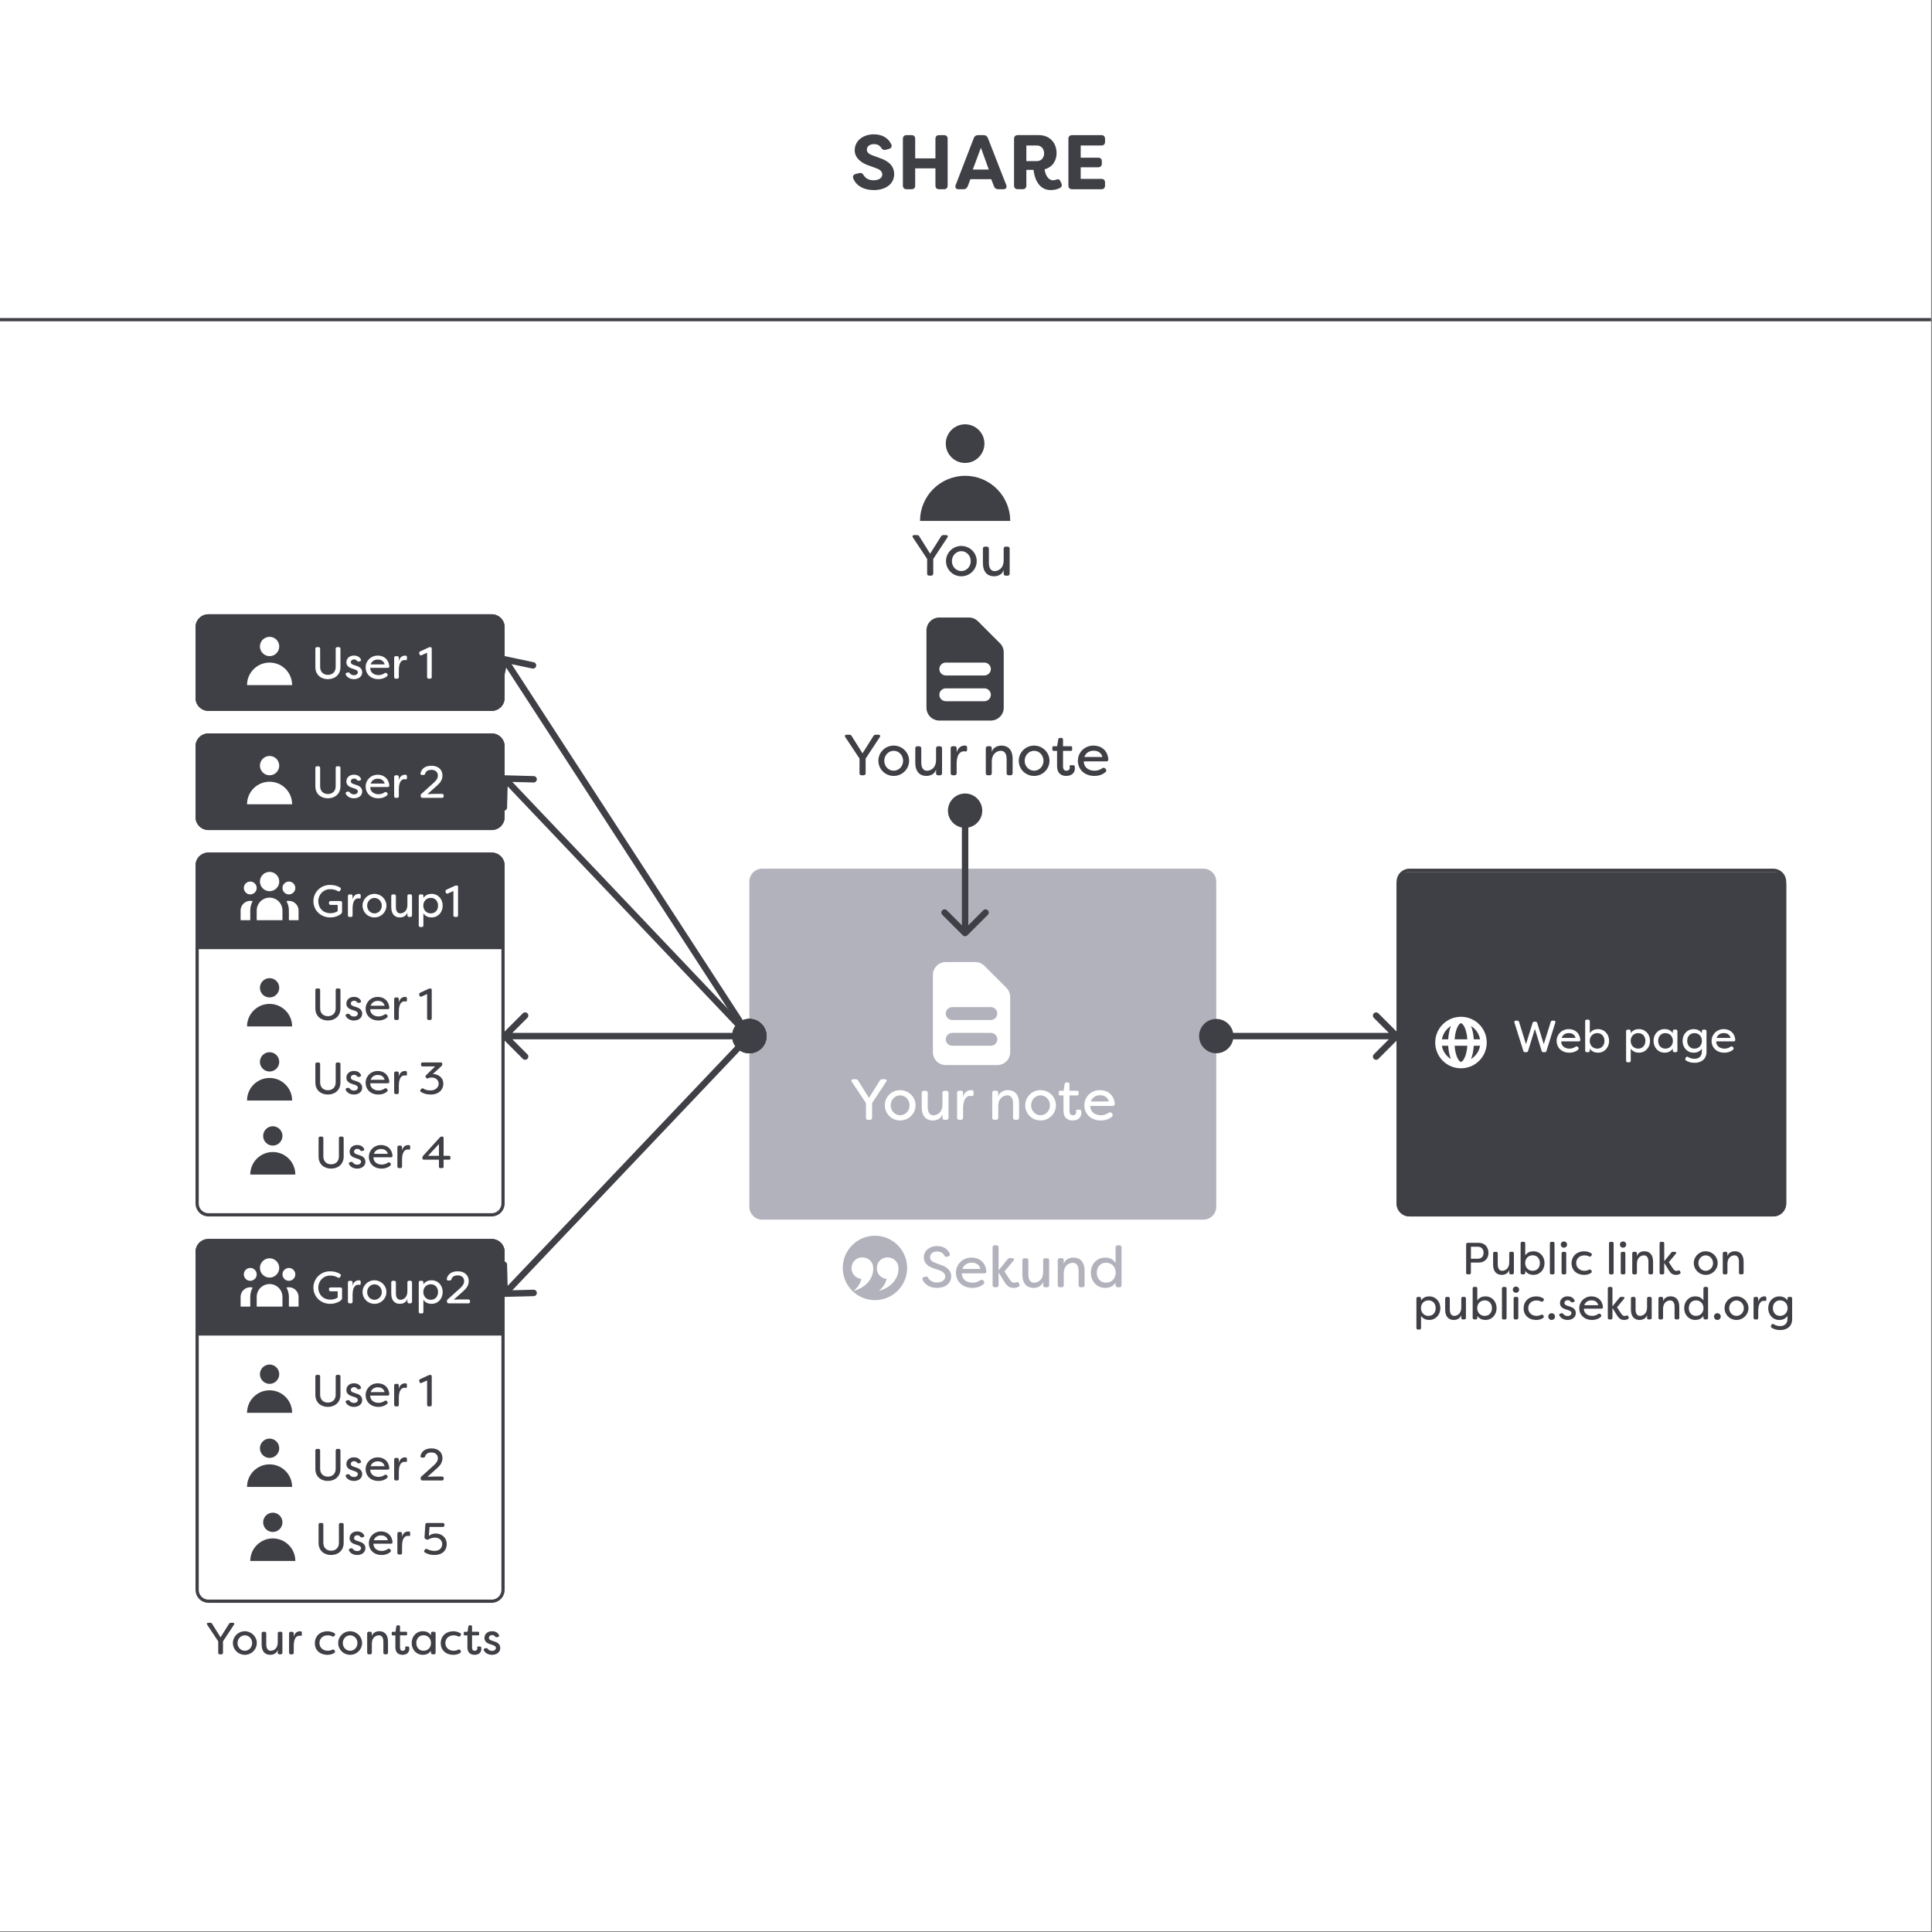 <?xml version="1.0" encoding="utf-8"?>
<!-- Generator: Adobe Illustrator 27.2.0, SVG Export Plug-In . SVG Version: 6.00 Build 0)  -->
<svg version="1.1" id="Calque_1" xmlns="http://www.w3.org/2000/svg" xmlns:xlink="http://www.w3.org/1999/xlink" x="0px" y="0px"
	 viewBox="0 0 600 600" style="enable-background:new 0 0 600 600;" xml:space="preserve">
<rect x="0" y="0" width="600" height="600" fill="#808080" stroke="none"/>
<style type="text/css">
	.st0{fill:#FFFFFF;}
	.st1{fill-rule:evenodd;clip-rule:evenodd;fill:#3F3F46;}
	.st2{fill:#3F3F46;}
	.st3{fill:none;stroke:#3F3F46;}
	.st4{fill-rule:evenodd;clip-rule:evenodd;fill:#FFFFFF;}
	.st5{fill:#B2B2BD;}
	.st6{clip-path:url(#SVGID_00000141418955577125496880000012588125919312844978_);}
</style>
<rect x="-0.28" y="-0.23" class="st0" width="600" height="600"/>
<path class="st1" d="M299.72,143.77c1.59,0,3.12-0.63,4.24-1.76c1.12-1.13,1.76-2.65,1.76-4.24s-0.63-3.12-1.76-4.24
	c-1.13-1.12-2.65-1.76-4.24-1.76s-3.12,0.63-4.24,1.76c-1.12,1.13-1.76,2.65-1.76,4.24s0.63,3.12,1.76,4.24
	C296.6,143.14,298.13,143.77,299.72,143.77L299.72,143.77z M285.72,161.77c0-1.84,0.36-3.66,1.07-5.36c0.7-1.7,1.73-3.24,3.04-4.54
	c1.3-1.3,2.84-2.33,4.54-3.04c1.7-0.7,3.52-1.07,5.36-1.07s3.66,0.36,5.36,1.07c1.7,0.7,3.24,1.73,4.54,3.04
	c1.3,1.3,2.33,2.84,3.04,4.54c0.7,1.7,1.07,3.52,1.07,5.36H285.72z"/>
<path class="st2" d="M271.32,59.03c3.58,0,6.38-1.75,6.38-5.04c-0.05-2.11-1.27-3.84-4.56-4.94l-2.18-0.79
	c-1.49-0.55-1.75-1.2-1.75-1.8c0-1.1,1.03-1.7,2.23-1.7c1.01,0,1.75,0.38,2.18,1.1c0.41,0.58,0.82,0.84,1.49,0.65l0.96-0.26
	c0.72-0.22,1.06-0.77,0.7-1.46c-0.91-1.92-2.76-3.07-5.38-3.07c-3.29,0-5.95,1.92-5.95,4.99c0.02,2.59,2.47,4.08,4.46,4.73
	l2.18,0.79c1.27,0.43,1.92,1.1,1.92,1.94c0,1.1-1.08,1.82-2.71,1.82c-1.42,0-2.47-0.6-3.02-1.49c-0.38-0.62-0.74-0.91-1.42-0.74
	l-1.03,0.24c-0.74,0.19-1.13,0.7-0.82,1.42C265.89,57.64,268.17,59.03,271.32,59.03z M281.58,58.77h1.49c0.74,0,1.15-0.41,1.15-1.15
	v-5.33h6.29v5.33c0,0.74,0.41,1.15,1.15,1.15h1.49c0.74,0,1.15-0.41,1.15-1.15v-14.5c0-0.74-0.41-1.15-1.15-1.15h-1.49
	c-0.74,0-1.15,0.41-1.15,1.15v6.07h-6.29v-6.07c0-0.74-0.41-1.15-1.15-1.15h-1.49c-0.74,0-1.18,0.41-1.18,1.15v14.5
	C280.4,58.36,280.84,58.77,281.58,58.77z M297.71,58.77h1.51c0.65,0,1.08-0.31,1.32-0.94l0.82-2.18h6.48l0.84,2.21
	c0.24,0.62,0.7,0.91,1.34,0.91h1.56c0.86,0,1.2-0.53,0.91-1.32l-5.69-14.57c-0.24-0.6-0.67-0.91-1.34-0.91h-1.7
	c-0.67,0-1.13,0.31-1.34,0.91l-5.62,14.57C296.51,58.24,296.85,58.77,297.71,58.77z M302.11,52.65l2.52-6.77l2.45,6.77H302.11z
	 M326.33,59.03c1.06,0,2.04-0.24,2.88-0.67c0.6-0.34,0.67-0.89,0.36-1.54l-0.22-0.48c-0.31-0.65-0.6-0.79-1.3-0.55
	c-0.31,0.14-0.6,0.19-1.1,0.19c-1.39,0-2.35-1.7-2.54-3.41c2.35-0.6,3.72-2.54,3.72-5.02c0-3.05-1.99-5.59-5.57-5.59h-6.46
	c-0.74,0-1.18,0.41-1.18,1.15v14.5c0,0.74,0.43,1.15,1.18,1.15h1.49c0.74,0,1.15-0.41,1.15-1.15v-4.85h2.23
	C321.17,54.66,322.17,59.03,326.33,59.03z M318.74,50.03v-4.85h3.29c1.34,0,2.23,1.06,2.23,2.45c0,1.34-0.86,2.4-2.23,2.4H318.74z
	 M342.03,45.18c0.74,0,1.15-0.41,1.15-1.15v-0.91c0-0.74-0.41-1.15-1.15-1.15h-9.05c-0.74,0-1.18,0.41-1.18,1.15v14.5
	c0,0.74,0.43,1.15,1.18,1.15h9.05c0.74,0,1.15-0.41,1.15-1.15V56.7c0-0.74-0.41-1.15-1.15-1.15h-6.41v-3.6h5.42
	c0.74,0,1.15-0.43,1.15-1.18v-0.65c0-0.74-0.41-1.15-1.15-1.15h-5.42v-3.79H342.03z"/>
<path class="st3" d="M64.72,191.27h88c1.93,0,3.5,1.57,3.5,3.5v22c0,1.93-1.57,3.5-3.5,3.5h-88c-1.93,0-3.5-1.57-3.5-3.5v-22
	C61.22,192.83,62.79,191.27,64.72,191.27z"/>
<path class="st3" d="M64.72,228.27h88c1.93,0,3.5,1.57,3.5,3.5v22c0,1.93-1.57,3.5-3.5,3.5h-88c-1.93,0-3.5-1.57-3.5-3.5v-22
	C61.22,229.83,62.79,228.27,64.72,228.27z"/>
<path class="st2" d="M60.72,194.77c0-2.21,1.79-4,4-4h88c2.21,0,4,1.79,4,4v22c0,2.21-1.79,4-4,4h-88c-2.21,0-4-1.79-4-4V194.77z"/>
<path class="st2" d="M60.72,231.77c0-2.21,1.79-4,4-4h88c2.21,0,4,1.79,4,4v22c0,2.21-1.79,4-4,4h-88c-2.21,0-4-1.79-4-4V231.77z"/>
<path class="st0" d="M101.82,210.92c2.11,0,3.91-1.3,3.91-3.79v-5.66c0-0.32-0.2-0.5-0.52-0.5h-0.46c-0.32,0-0.5,0.18-0.5,0.5v5.66
	c0,1.65-1.12,2.46-2.42,2.46c-1.29,0-2.41-0.81-2.41-2.46v-5.66c0-0.32-0.18-0.5-0.5-0.5h-0.48c-0.31,0-0.5,0.18-0.5,0.5v5.66
	C97.92,209.62,99.72,210.92,101.82,210.92z M109.93,210.92c1.37,0,2.55-0.77,2.55-2.11c0-0.76-0.36-1.58-1.71-2l-1.01-0.34
	c-0.41-0.13-0.81-0.36-0.81-0.81c0-0.49,0.39-0.87,1.01-0.87c0.31,0,0.62,0.08,0.85,0.36c0.2,0.25,0.36,0.38,0.66,0.29l0.27-0.06
	c0.34-0.07,0.5-0.32,0.32-0.64c-0.46-0.85-1.29-1.15-2.14-1.15c-1.4,0-2.35,0.9-2.35,2.1c0,0.99,0.67,1.6,1.75,1.92l0.94,0.32
	c0.49,0.17,0.87,0.41,0.87,0.85c0,0.53-0.5,0.92-1.18,0.92c-0.55,0-1.02-0.22-1.3-0.57c-0.18-0.24-0.35-0.36-0.63-0.29l-0.29,0.08
	c-0.34,0.08-0.5,0.31-0.34,0.63C107.86,210.46,108.85,210.92,109.93,210.92z M117.52,210.92c0.88,0,1.82-0.21,2.63-0.87
	c0.32-0.27,0.32-0.56,0.1-0.8l-0.1-0.11c-0.22-0.22-0.45-0.24-0.71-0.07c-0.6,0.41-1.22,0.59-1.9,0.59c-1.53,0-2.6-0.95-2.56-2.25
	h5.43c0.34,0,0.53-0.18,0.49-0.52c-0.2-2.24-1.81-3.29-3.57-3.29c-2.18,0-3.78,1.64-3.78,3.68
	C113.55,209.28,115.06,210.92,117.52,210.92z M115.1,206.34c0.43-1.19,1.44-1.51,2.25-1.51c0.77,0,1.75,0.27,2.11,1.51H115.1z
	 M122.94,210.77h0.42c0.32,0,0.5-0.18,0.5-0.5v-2.17c0-2.87,1.26-3.12,1.76-3.12c0.13,0,0.25,0.01,0.38,0.04
	c0.24,0.06,0.38-0.08,0.38-0.43v-0.41c0-0.28-0.04-0.52-0.34-0.56l-0.31-0.01c-0.84,0-1.64,0.6-1.88,1.72v-1.06
	c0-0.32-0.18-0.5-0.5-0.5h-0.42c-0.32,0-0.52,0.18-0.52,0.5v6.01C122.42,210.59,122.62,210.77,122.94,210.77z M133.16,210.77h0.42
	c0.32,0,0.5-0.18,0.5-0.5v-8.79c0-0.32-0.14-0.5-0.38-0.5c-0.25,0-0.43,0.04-0.66,0.14l-2.55,1.18c-0.27,0.13-0.38,0.35-0.28,0.66
	l0.06,0.21c0.1,0.32,0.35,0.45,0.66,0.31l1.71-0.77v7.57C132.65,210.59,132.84,210.77,133.16,210.77z"/>
<path class="st0" d="M101.82,247.92c2.11,0,3.91-1.3,3.91-3.79v-5.66c0-0.32-0.2-0.5-0.52-0.5h-0.46c-0.32,0-0.5,0.18-0.5,0.5v5.66
	c0,1.65-1.12,2.46-2.42,2.46c-1.29,0-2.41-0.81-2.41-2.46v-5.66c0-0.32-0.18-0.5-0.5-0.5h-0.48c-0.31,0-0.5,0.18-0.5,0.5v5.66
	C97.92,246.62,99.72,247.92,101.82,247.92z M109.93,247.92c1.37,0,2.55-0.77,2.55-2.11c0-0.76-0.36-1.58-1.71-2l-1.01-0.34
	c-0.41-0.13-0.81-0.36-0.81-0.81c0-0.49,0.39-0.87,1.01-0.87c0.31,0,0.62,0.08,0.85,0.36c0.2,0.25,0.36,0.38,0.66,0.29l0.27-0.06
	c0.34-0.07,0.5-0.32,0.32-0.64c-0.46-0.85-1.29-1.15-2.14-1.15c-1.4,0-2.35,0.9-2.35,2.1c0,0.99,0.67,1.6,1.75,1.92l0.94,0.32
	c0.49,0.17,0.87,0.41,0.87,0.85c0,0.53-0.5,0.92-1.18,0.92c-0.55,0-1.02-0.22-1.3-0.57c-0.18-0.24-0.35-0.36-0.63-0.29l-0.29,0.08
	c-0.34,0.08-0.5,0.31-0.34,0.63C107.86,247.46,108.85,247.92,109.93,247.92z M117.52,247.92c0.88,0,1.82-0.21,2.63-0.87
	c0.32-0.27,0.32-0.56,0.1-0.8l-0.1-0.11c-0.22-0.22-0.45-0.24-0.71-0.07c-0.6,0.41-1.22,0.59-1.9,0.59c-1.53,0-2.6-0.95-2.56-2.25
	h5.43c0.34,0,0.53-0.18,0.49-0.52c-0.2-2.24-1.81-3.29-3.57-3.29c-2.18,0-3.78,1.64-3.78,3.68
	C113.55,246.28,115.06,247.92,117.52,247.92z M115.1,243.34c0.43-1.19,1.44-1.51,2.25-1.51c0.77,0,1.75,0.27,2.11,1.51H115.1z
	 M122.94,247.77h0.42c0.32,0,0.5-0.18,0.5-0.5v-2.17c0-2.87,1.26-3.12,1.76-3.12c0.13,0,0.25,0.01,0.38,0.04
	c0.24,0.06,0.38-0.08,0.38-0.43v-0.41c0-0.28-0.04-0.52-0.34-0.56l-0.31-0.01c-0.84,0-1.64,0.6-1.88,1.72v-1.06
	c0-0.32-0.18-0.5-0.5-0.5h-0.42c-0.32,0-0.52,0.18-0.52,0.5v6.01C122.42,247.59,122.62,247.77,122.94,247.77z M131.2,247.77h6.09
	c0.32,0,0.5-0.18,0.5-0.5v-0.2c0-0.32-0.18-0.52-0.5-0.52H135c-0.15,0-1.71,0.03-2.18,0.07v-0.06l2.8-2.49
	c0.92-0.81,1.79-1.74,1.79-3.22c0-1.86-1.34-3.04-3.43-3.04c-2.28,0-3.18,1.27-3.39,2.34c-0.07,0.34,0.15,0.52,0.48,0.52h0.45
	c0.31,0,0.46-0.15,0.55-0.46c0.17-0.56,0.67-1.13,1.92-1.13c1.19,0,2,0.67,2,1.79c0,0.92-0.63,1.65-1.39,2.31l-3.74,3.37
	c-0.2,0.2-0.28,0.41-0.22,0.67l0.03,0.1C130.71,247.61,130.9,247.77,131.2,247.77z"/>
<path class="st4" d="M83.72,203.77c0.8,0,1.56-0.32,2.12-0.88c0.56-0.56,0.88-1.32,0.88-2.12s-0.32-1.56-0.88-2.12
	c-0.56-0.56-1.33-0.88-2.12-0.88s-1.56,0.32-2.12,0.88c-0.56,0.56-0.88,1.32-0.88,2.12s0.32,1.56,0.88,2.12
	C82.16,203.45,82.92,203.77,83.72,203.77L83.72,203.77z M76.72,212.77c0-0.92,0.18-1.83,0.53-2.68c0.35-0.85,0.87-1.62,1.52-2.27
	c0.65-0.65,1.42-1.17,2.27-1.52c0.85-0.35,1.76-0.53,2.68-0.53s1.83,0.18,2.68,0.53c0.85,0.35,1.62,0.87,2.27,1.52
	c0.65,0.65,1.17,1.42,1.52,2.27c0.35,0.85,0.53,1.76,0.53,2.68H76.72z"/>
<path class="st3" d="M437.72,270.27h113c1.93,0,3.5,1.57,3.5,3.5v100c0,1.93-1.57,3.5-3.5,3.5h-113c-1.93,0-3.5-1.57-3.5-3.5v-100
	C434.22,271.83,435.79,270.27,437.72,270.27z"/>
<path class="st2" d="M433.72,274.77c0-2.21,1.79-4,4-4h113c2.21,0,4,1.79,4,4v99c0,2.21-1.79,4-4,4h-113c-2.21,0-4-1.79-4-4V274.77z
	"/>
<path class="st0" d="M473.62,326.77h0.39c0.29,0,0.48-0.14,0.56-0.42l2.1-6.8l2.09,6.8c0.08,0.28,0.28,0.42,0.57,0.42h0.38
	c0.29,0,0.49-0.14,0.57-0.42l2.74-8.79c0.11-0.35-0.07-0.59-0.43-0.59h-0.43c-0.29,0-0.49,0.14-0.57,0.42l-2.16,6.89l-2.03-6.57
	c-0.08-0.28-0.28-0.42-0.57-0.42h-0.32c-0.29,0-0.48,0.14-0.56,0.42l-2.04,6.57l-2.14-6.89c-0.1-0.28-0.28-0.42-0.57-0.42h-0.45
	c-0.36,0-0.53,0.24-0.43,0.59l2.76,8.79C473.15,326.63,473.33,326.77,473.62,326.77z M487.39,326.92c0.88,0,1.82-0.21,2.63-0.87
	c0.32-0.27,0.32-0.56,0.1-0.8l-0.1-0.11c-0.22-0.22-0.45-0.24-0.71-0.07c-0.6,0.41-1.22,0.59-1.9,0.59c-1.53,0-2.6-0.95-2.56-2.25
	h5.43c0.34,0,0.53-0.18,0.49-0.52c-0.2-2.24-1.81-3.29-3.57-3.29c-2.18,0-3.78,1.64-3.78,3.68
	C483.42,325.28,484.93,326.92,487.39,326.92z M484.97,322.34c0.43-1.19,1.44-1.51,2.25-1.51c0.77,0,1.75,0.27,2.11,1.51H484.97z
	 M496.25,326.92c2.09,0,3.47-1.65,3.47-3.67c0-2.02-1.39-3.65-3.47-3.65c-0.94,0-1.86,0.32-2.52,1.26v-3.71c0-0.32-0.18-0.5-0.5-0.5
	h-0.42c-0.32,0-0.52,0.18-0.52,0.5v9.11c0,0.32,0.2,0.5,0.52,0.5h0.42c0.32,0,0.5-0.18,0.5-0.5v-0.6
	C494.39,326.6,495.31,326.92,496.25,326.92z M496.04,325.66c-1.37,0-2.32-1.02-2.34-2.41c0.01-1.39,0.97-2.41,2.34-2.41
	c1.43,0,2.24,1.11,2.24,2.41C498.28,324.57,497.47,325.66,496.04,325.66z M505.52,329.9h0.42c0.32,0,0.5-0.18,0.5-0.5v-3.74
	c0.66,0.94,1.58,1.26,2.52,1.26c2.09,0,3.47-1.65,3.47-3.67c0-2.02-1.39-3.65-3.47-3.65c-0.94,0-1.86,0.32-2.52,1.26v-0.6
	c0-0.32-0.18-0.5-0.5-0.5h-0.42c-0.32,0-0.52,0.18-0.52,0.5v9.14C505,329.72,505.2,329.9,505.52,329.9z M508.76,325.66
	c-1.37,0-2.32-1.02-2.34-2.41c0.01-1.39,0.97-2.41,2.34-2.41c1.43,0,2.24,1.11,2.24,2.41C510.99,324.57,510.18,325.66,508.76,325.66
	z M516.99,326.92c0.94,0,1.85-0.32,2.51-1.26v0.6c0,0.32,0.2,0.5,0.52,0.5h0.42c0.32,0,0.5-0.18,0.5-0.5v-6.01
	c0-0.32-0.18-0.5-0.5-0.5h-0.42c-0.32,0-0.52,0.18-0.52,0.5v0.6c-0.66-0.94-1.57-1.26-2.51-1.26c-2.09,0-3.47,1.64-3.47,3.65
	C513.52,325.27,514.91,326.92,516.99,326.92z M517.19,325.66c-1.41,0-2.23-1.09-2.23-2.41c0-1.3,0.81-2.41,2.23-2.41
	c1.39,0,2.32,1.02,2.34,2.41C519.52,324.64,518.58,325.66,517.19,325.66z M526.27,330.06c1.95,0,3.7-1.02,3.7-3.4v-6.4
	c0-0.32-0.2-0.5-0.52-0.5h-0.41c-0.32,0-0.52,0.18-0.52,0.49v0.62c-0.66-0.94-1.57-1.26-2.51-1.26c-2.1,0-3.47,1.65-3.47,3.65
	c0,2.02,1.37,3.67,3.47,3.67c0.94,0,1.85-0.32,2.51-1.26v0.9c0,1.48-0.92,2.25-2.27,2.25c-0.71,0-1.4-0.17-2-0.55
	c-0.29-0.18-0.53-0.15-0.69,0.17l-0.11,0.2c-0.14,0.28-0.1,0.53,0.15,0.7C524.25,329.75,525.05,330.06,526.27,330.06z
	 M526.21,325.66c-1.41,0-2.23-1.09-2.23-2.41c0-1.3,0.81-2.41,2.23-2.41c1.39,0,2.32,1.02,2.34,2.41
	C528.54,324.64,527.6,325.66,526.21,325.66z M535.52,326.92c0.88,0,1.82-0.21,2.63-0.87c0.32-0.27,0.32-0.56,0.1-0.8l-0.1-0.11
	c-0.22-0.22-0.45-0.24-0.71-0.07c-0.6,0.41-1.22,0.59-1.9,0.59c-1.53,0-2.6-0.95-2.56-2.25h5.43c0.34,0,0.53-0.18,0.49-0.52
	c-0.2-2.24-1.81-3.29-3.57-3.29c-2.18,0-3.78,1.64-3.78,3.68C531.54,325.28,533.05,326.92,535.52,326.92z M533.1,322.34
	c0.43-1.19,1.44-1.51,2.25-1.51c0.77,0,1.75,0.27,2.11,1.51H533.1z"/>
<path class="st4" d="M83.72,240.77c0.8,0,1.56-0.32,2.12-0.88c0.56-0.56,0.88-1.32,0.88-2.12s-0.32-1.56-0.88-2.12
	c-0.56-0.56-1.33-0.88-2.12-0.88s-1.56,0.32-2.12,0.88c-0.56,0.56-0.88,1.32-0.88,2.12s0.32,1.56,0.88,2.12
	C82.16,240.45,82.92,240.77,83.72,240.77L83.72,240.77z M76.72,249.77c0-0.92,0.18-1.83,0.53-2.68c0.35-0.85,0.87-1.62,1.52-2.27
	c0.65-0.65,1.42-1.17,2.27-1.52c0.85-0.35,1.76-0.53,2.68-0.53s1.83,0.18,2.68,0.53c0.85,0.35,1.62,0.87,2.27,1.52
	c0.65,0.65,1.17,1.42,1.52,2.27c0.35,0.85,0.53,1.76,0.53,2.68H76.72z"/>
<path class="st3" d="M64.72,265.27h88c1.93,0,3.5,1.57,3.5,3.5v105c0,1.93-1.57,3.5-3.5,3.5h-88c-1.93,0-3.5-1.57-3.5-3.5v-105
	C61.22,266.83,62.79,265.27,64.72,265.27z"/>
<path class="st3" d="M64.72,385.27h88c1.93,0,3.5,1.57,3.5,3.5v105c0,1.93-1.57,3.5-3.5,3.5h-88c-1.93,0-3.5-1.57-3.5-3.5v-105
	C61.22,386.83,62.79,385.27,64.72,385.27z"/>
<path class="st2" d="M60.72,268.77c0-2.21,1.79-4,4-4h88c2.21,0,4,1.79,4,4v26h-96V268.77z"/>
<path class="st2" d="M60.72,388.77c0-2.21,1.79-4,4-4h88c2.21,0,4,1.79,4,4v26h-96V388.77z"/>
<path class="st0" d="M102.57,284.92c0.9,0,2.11-0.2,3.23-1.02c0.32-0.25,0.43-0.48,0.43-0.74v-2.83c0-0.32-0.18-0.5-0.5-0.5h-3.07
	c-0.32,0-0.5,0.18-0.5,0.5v0.17c0,0.32,0.18,0.52,0.5,0.52h2.21v1.95c-0.66,0.42-1.39,0.63-2.24,0.63c-2.52,0-3.78-1.83-3.78-3.71
	c0-2.09,1.6-3.74,3.58-3.74c0.74,0,1.41,0.01,2.51,0.6c0.31,0.17,0.55,0.13,0.7-0.18l0.14-0.24c0.15-0.29,0.1-0.53-0.17-0.7
	c-0.95-0.59-1.97-0.81-3.18-0.81c-2.83,0-5.1,2.25-5.1,5.08C97.35,282.65,99.53,284.92,102.57,284.92z M108.58,284.77H109
	c0.32,0,0.5-0.18,0.5-0.5v-2.17c0-2.87,1.26-3.12,1.76-3.12c0.13,0,0.25,0.01,0.38,0.04c0.24,0.06,0.38-0.08,0.38-0.43v-0.41
	c0-0.28-0.04-0.52-0.34-0.56l-0.31-0.01c-0.84,0-1.64,0.6-1.88,1.72v-1.06c0-0.32-0.18-0.5-0.5-0.5h-0.42
	c-0.32,0-0.52,0.18-0.52,0.5v6.01C108.06,284.59,108.26,284.77,108.58,284.77z M116.29,284.92c2.06,0,3.72-1.64,3.72-3.67
	c0-2-1.67-3.65-3.72-3.65c-2.04,0-3.7,1.64-3.7,3.65C112.59,283.3,114.24,284.92,116.29,284.92z M116.29,283.66
	c-1.25,0-2.27-1.06-2.27-2.39s1.02-2.41,2.27-2.41c1.27,0,2.28,1.08,2.28,2.41S117.56,283.66,116.29,283.66z M124.18,284.92
	c1.13,0,2.03-0.55,2.34-1.53v0.87c0,0.32,0.18,0.5,0.5,0.5h0.42c0.32,0,0.52-0.18,0.52-0.5v-6.01c0-0.32-0.2-0.5-0.52-0.5h-0.42
	c-0.32,0-0.5,0.18-0.5,0.5v2.79c0,2.11-1.46,2.62-2.18,2.62c-0.74,0-1.39-0.53-1.39-1.96v-3.44c0-0.32-0.2-0.5-0.52-0.5h-0.42
	c-0.32,0-0.5,0.18-0.5,0.5v3.46C121.5,283.91,122.62,284.92,124.18,284.92z M130.57,287.9h0.42c0.32,0,0.5-0.18,0.5-0.5v-3.74
	c0.66,0.94,1.58,1.26,2.52,1.26c2.09,0,3.47-1.65,3.47-3.67c0-2.02-1.39-3.65-3.47-3.65c-0.94,0-1.86,0.32-2.52,1.26v-0.6
	c0-0.32-0.18-0.5-0.5-0.5h-0.42c-0.32,0-0.52,0.18-0.52,0.5v9.14C130.05,287.72,130.24,287.9,130.57,287.9z M133.8,283.66
	c-1.37,0-2.32-1.02-2.34-2.41c0.01-1.39,0.97-2.41,2.34-2.41c1.43,0,2.24,1.11,2.24,2.41C136.04,282.57,135.23,283.66,133.8,283.66z
	 M141.33,284.77h0.42c0.32,0,0.5-0.18,0.5-0.5v-8.79c0-0.32-0.14-0.5-0.38-0.5c-0.25,0-0.43,0.04-0.66,0.14l-2.55,1.18
	c-0.27,0.13-0.38,0.35-0.28,0.66l0.06,0.21c0.1,0.32,0.35,0.45,0.66,0.31l1.71-0.77v7.57C140.81,284.59,141,284.77,141.33,284.77z"
	/>
<path class="st0" d="M102.57,404.92c0.9,0,2.11-0.2,3.23-1.02c0.32-0.25,0.43-0.48,0.43-0.74v-2.83c0-0.32-0.18-0.5-0.5-0.5h-3.07
	c-0.32,0-0.5,0.18-0.5,0.5v0.17c0,0.32,0.18,0.52,0.5,0.52h2.21v1.95c-0.66,0.42-1.39,0.63-2.24,0.63c-2.52,0-3.78-1.83-3.78-3.71
	c0-2.09,1.6-3.74,3.58-3.74c0.74,0,1.41,0.01,2.51,0.6c0.31,0.17,0.55,0.13,0.7-0.18l0.14-0.24c0.15-0.29,0.1-0.53-0.17-0.7
	c-0.95-0.59-1.97-0.81-3.18-0.81c-2.83,0-5.1,2.25-5.1,5.08C97.35,402.65,99.53,404.92,102.57,404.92z M108.58,404.77H109
	c0.32,0,0.5-0.18,0.5-0.5v-2.17c0-2.87,1.26-3.12,1.76-3.12c0.13,0,0.25,0.01,0.38,0.04c0.24,0.06,0.38-0.08,0.38-0.43v-0.41
	c0-0.28-0.04-0.52-0.34-0.56l-0.31-0.01c-0.84,0-1.64,0.6-1.88,1.72v-1.06c0-0.32-0.18-0.5-0.5-0.5h-0.42
	c-0.32,0-0.52,0.18-0.52,0.5v6.01C108.06,404.59,108.26,404.77,108.58,404.77z M116.29,404.92c2.06,0,3.72-1.64,3.72-3.67
	c0-2-1.67-3.65-3.72-3.65c-2.04,0-3.7,1.64-3.7,3.65C112.59,403.3,114.24,404.92,116.29,404.92z M116.29,403.66
	c-1.25,0-2.27-1.06-2.27-2.39s1.02-2.41,2.27-2.41c1.27,0,2.28,1.08,2.28,2.41S117.56,403.66,116.29,403.66z M124.18,404.92
	c1.13,0,2.03-0.55,2.34-1.53v0.87c0,0.32,0.18,0.5,0.5,0.5h0.42c0.32,0,0.52-0.18,0.52-0.5v-6.01c0-0.32-0.2-0.5-0.52-0.5h-0.42
	c-0.32,0-0.5,0.18-0.5,0.5v2.79c0,2.11-1.46,2.62-2.18,2.62c-0.74,0-1.39-0.53-1.39-1.96v-3.44c0-0.32-0.2-0.5-0.52-0.5h-0.42
	c-0.32,0-0.5,0.18-0.5,0.5v3.46C121.5,403.91,122.62,404.92,124.18,404.92z M130.57,407.9h0.42c0.32,0,0.5-0.18,0.5-0.5v-3.74
	c0.66,0.94,1.58,1.26,2.52,1.26c2.09,0,3.47-1.65,3.47-3.67c0-2.02-1.39-3.65-3.47-3.65c-0.94,0-1.86,0.32-2.52,1.26v-0.6
	c0-0.32-0.18-0.5-0.5-0.5h-0.42c-0.32,0-0.52,0.18-0.52,0.5v9.14C130.05,407.72,130.24,407.9,130.57,407.9z M133.8,403.66
	c-1.37,0-2.32-1.02-2.34-2.41c0.01-1.39,0.97-2.41,2.34-2.41c1.43,0,2.24,1.11,2.24,2.41C136.04,402.57,135.23,403.66,133.8,403.66z
	 M139.37,404.77h6.09c0.32,0,0.5-0.18,0.5-0.5v-0.2c0-0.32-0.18-0.52-0.5-0.52h-2.3c-0.15,0-1.71,0.03-2.18,0.07v-0.06l2.8-2.49
	c0.92-0.81,1.79-1.74,1.79-3.22c0-1.86-1.34-3.04-3.43-3.04c-2.28,0-3.18,1.27-3.39,2.34c-0.07,0.34,0.15,0.52,0.48,0.52h0.45
	c0.31,0,0.46-0.15,0.55-0.46c0.17-0.56,0.67-1.13,1.92-1.13c1.19,0,2,0.67,2,1.79c0,0.92-0.63,1.65-1.39,2.31l-3.74,3.37
	c-0.2,0.2-0.28,0.41-0.22,0.67l0.03,0.1C138.88,404.61,139.06,404.77,139.37,404.77z"/>
<path class="st2" d="M101.82,316.92c2.11,0,3.91-1.3,3.91-3.79v-5.66c0-0.32-0.2-0.5-0.52-0.5h-0.46c-0.32,0-0.5,0.18-0.5,0.5v5.66
	c0,1.65-1.12,2.46-2.42,2.46c-1.29,0-2.41-0.81-2.41-2.46v-5.66c0-0.32-0.18-0.5-0.5-0.5h-0.48c-0.31,0-0.5,0.18-0.5,0.5v5.66
	C97.92,315.62,99.72,316.92,101.82,316.92z M109.93,316.92c1.37,0,2.55-0.77,2.55-2.11c0-0.76-0.36-1.58-1.71-2l-1.01-0.34
	c-0.41-0.13-0.81-0.36-0.81-0.81c0-0.49,0.39-0.87,1.01-0.87c0.31,0,0.62,0.08,0.85,0.36c0.2,0.25,0.36,0.38,0.66,0.29l0.27-0.06
	c0.34-0.07,0.5-0.32,0.32-0.64c-0.46-0.85-1.29-1.15-2.14-1.15c-1.4,0-2.35,0.9-2.35,2.1c0,0.99,0.67,1.6,1.75,1.92l0.94,0.32
	c0.49,0.17,0.87,0.41,0.87,0.85c0,0.53-0.5,0.92-1.18,0.92c-0.55,0-1.02-0.22-1.3-0.57c-0.18-0.24-0.35-0.36-0.63-0.29l-0.29,0.08
	c-0.34,0.08-0.5,0.31-0.34,0.63C107.86,316.46,108.85,316.92,109.93,316.92z M117.52,316.92c0.88,0,1.82-0.21,2.63-0.87
	c0.32-0.27,0.32-0.56,0.1-0.8l-0.1-0.11c-0.22-0.22-0.45-0.24-0.71-0.07c-0.6,0.41-1.22,0.59-1.9,0.59c-1.53,0-2.6-0.95-2.56-2.25
	h5.43c0.34,0,0.53-0.18,0.49-0.52c-0.2-2.24-1.81-3.29-3.57-3.29c-2.18,0-3.78,1.64-3.78,3.68
	C113.55,315.28,115.06,316.92,117.52,316.92z M115.1,312.34c0.43-1.19,1.44-1.51,2.25-1.51c0.77,0,1.75,0.27,2.11,1.51H115.1z
	 M122.94,316.77h0.42c0.32,0,0.5-0.18,0.5-0.5v-2.17c0-2.87,1.26-3.12,1.76-3.12c0.13,0,0.25,0.01,0.38,0.04
	c0.24,0.06,0.38-0.08,0.38-0.43v-0.41c0-0.28-0.04-0.52-0.34-0.56l-0.31-0.01c-0.84,0-1.64,0.6-1.88,1.72v-1.06
	c0-0.32-0.18-0.5-0.5-0.5h-0.42c-0.32,0-0.52,0.18-0.52,0.5v6.01C122.42,316.59,122.62,316.77,122.94,316.77z M133.16,316.77h0.42
	c0.32,0,0.5-0.18,0.5-0.5v-8.79c0-0.32-0.14-0.5-0.38-0.5c-0.25,0-0.43,0.04-0.66,0.14l-2.55,1.18c-0.27,0.13-0.38,0.35-0.28,0.66
	l0.06,0.21c0.1,0.32,0.35,0.45,0.66,0.31l1.71-0.77v7.57C132.65,316.59,132.84,316.77,133.16,316.77z"/>
<path class="st2" d="M101.82,436.92c2.11,0,3.91-1.3,3.91-3.79v-5.66c0-0.32-0.2-0.5-0.52-0.5h-0.46c-0.32,0-0.5,0.18-0.5,0.5v5.66
	c0,1.65-1.12,2.46-2.42,2.46c-1.29,0-2.41-0.81-2.41-2.46v-5.66c0-0.32-0.18-0.5-0.5-0.5h-0.48c-0.31,0-0.5,0.18-0.5,0.5v5.66
	C97.92,435.62,99.72,436.92,101.82,436.92z M109.93,436.92c1.37,0,2.55-0.77,2.55-2.11c0-0.76-0.36-1.58-1.71-2l-1.01-0.34
	c-0.41-0.13-0.81-0.36-0.81-0.81c0-0.49,0.39-0.87,1.01-0.87c0.31,0,0.62,0.08,0.85,0.36c0.2,0.25,0.36,0.38,0.66,0.29l0.27-0.06
	c0.34-0.07,0.5-0.32,0.32-0.64c-0.46-0.85-1.29-1.15-2.14-1.15c-1.4,0-2.35,0.9-2.35,2.1c0,0.99,0.67,1.6,1.75,1.92l0.94,0.32
	c0.49,0.17,0.87,0.41,0.87,0.85c0,0.53-0.5,0.92-1.18,0.92c-0.55,0-1.02-0.22-1.3-0.57c-0.18-0.24-0.35-0.36-0.63-0.29l-0.29,0.08
	c-0.34,0.08-0.5,0.31-0.34,0.63C107.86,436.46,108.85,436.92,109.93,436.92z M117.52,436.92c0.88,0,1.82-0.21,2.63-0.87
	c0.32-0.27,0.32-0.56,0.1-0.8l-0.1-0.11c-0.22-0.22-0.45-0.24-0.71-0.07c-0.6,0.41-1.22,0.59-1.9,0.59c-1.53,0-2.6-0.95-2.56-2.25
	h5.43c0.34,0,0.53-0.18,0.49-0.52c-0.2-2.24-1.81-3.29-3.57-3.29c-2.18,0-3.78,1.64-3.78,3.68
	C113.55,435.28,115.06,436.92,117.52,436.92z M115.1,432.34c0.43-1.19,1.44-1.51,2.25-1.51c0.77,0,1.75,0.27,2.11,1.51H115.1z
	 M122.94,436.77h0.42c0.32,0,0.5-0.18,0.5-0.5v-2.17c0-2.87,1.26-3.12,1.76-3.12c0.13,0,0.25,0.01,0.38,0.04
	c0.24,0.06,0.38-0.08,0.38-0.43v-0.41c0-0.28-0.04-0.52-0.34-0.56l-0.31-0.01c-0.84,0-1.64,0.6-1.88,1.72v-1.06
	c0-0.32-0.18-0.5-0.5-0.5h-0.42c-0.32,0-0.52,0.18-0.52,0.5v6.01C122.42,436.59,122.62,436.77,122.94,436.77z M133.16,436.77h0.42
	c0.32,0,0.5-0.18,0.5-0.5v-8.79c0-0.32-0.14-0.5-0.38-0.5c-0.25,0-0.43,0.04-0.66,0.14l-2.55,1.18c-0.27,0.13-0.38,0.35-0.28,0.66
	l0.06,0.21c0.1,0.32,0.35,0.45,0.66,0.31l1.71-0.77v7.57C132.65,436.59,132.84,436.77,133.16,436.77z"/>
<path class="st2" d="M101.82,339.92c2.11,0,3.91-1.3,3.91-3.79v-5.66c0-0.32-0.2-0.5-0.52-0.5h-0.46c-0.32,0-0.5,0.18-0.5,0.5v5.66
	c0,1.65-1.12,2.46-2.42,2.46c-1.29,0-2.41-0.81-2.41-2.46v-5.66c0-0.32-0.18-0.5-0.5-0.5h-0.48c-0.31,0-0.5,0.18-0.5,0.5v5.66
	C97.92,338.62,99.72,339.92,101.82,339.92z M109.93,339.92c1.37,0,2.55-0.77,2.55-2.11c0-0.76-0.36-1.58-1.71-2l-1.01-0.34
	c-0.41-0.13-0.81-0.36-0.81-0.81c0-0.49,0.39-0.87,1.01-0.87c0.31,0,0.62,0.08,0.85,0.36c0.2,0.25,0.36,0.38,0.66,0.29l0.27-0.06
	c0.34-0.07,0.5-0.32,0.32-0.64c-0.46-0.85-1.29-1.15-2.14-1.15c-1.4,0-2.35,0.9-2.35,2.1c0,0.99,0.67,1.6,1.75,1.92l0.94,0.32
	c0.49,0.17,0.87,0.41,0.87,0.85c0,0.53-0.5,0.92-1.18,0.92c-0.55,0-1.02-0.22-1.3-0.57c-0.18-0.24-0.35-0.36-0.63-0.29l-0.29,0.08
	c-0.34,0.08-0.5,0.31-0.34,0.63C107.86,339.46,108.85,339.92,109.93,339.92z M117.52,339.92c0.88,0,1.82-0.21,2.63-0.87
	c0.32-0.27,0.32-0.56,0.1-0.8l-0.1-0.11c-0.22-0.22-0.45-0.24-0.71-0.07c-0.6,0.41-1.22,0.59-1.9,0.59c-1.53,0-2.6-0.95-2.56-2.25
	h5.43c0.34,0,0.53-0.18,0.49-0.52c-0.2-2.24-1.81-3.29-3.57-3.29c-2.18,0-3.78,1.64-3.78,3.68
	C113.55,338.28,115.06,339.92,117.52,339.92z M115.1,335.34c0.43-1.19,1.44-1.51,2.25-1.51c0.77,0,1.75,0.27,2.11,1.51H115.1z
	 M122.94,339.77h0.42c0.32,0,0.5-0.18,0.5-0.5v-2.17c0-2.87,1.26-3.12,1.76-3.12c0.13,0,0.25,0.01,0.38,0.04
	c0.24,0.06,0.38-0.08,0.38-0.43v-0.41c0-0.28-0.04-0.52-0.34-0.56l-0.31-0.01c-0.84,0-1.64,0.6-1.88,1.72v-1.06
	c0-0.32-0.18-0.5-0.5-0.5h-0.42c-0.32,0-0.52,0.18-0.52,0.5v6.01C122.42,339.59,122.62,339.77,122.94,339.77z M133.75,339.92
	c2.51,0,3.93-1.5,3.93-3.39c0-1.68-1.26-2.7-2.67-2.93c-0.18-0.04-0.39-0.06-0.6-0.06l2.7-2.46c0.17-0.17,0.24-0.32,0.24-0.55v-0.14
	c0-0.28-0.15-0.43-0.43-0.43h-5.73c-0.28,0-0.43,0.15-0.43,0.43v0.34c0,0.28,0.15,0.45,0.43,0.45h3.96l-2.86,2.77
	c-0.21,0.21-0.21,0.41-0.04,0.62l0.15,0.18c0.17,0.22,0.36,0.22,0.62,0.1c0.38-0.18,0.83-0.22,1.05-0.22c1.22,0,2.17,0.8,2.17,1.92
	c0,0.95-0.81,2.09-2.51,2.09c-0.92,0-1.51-0.11-2.24-0.56c-0.22-0.15-0.45-0.14-0.62,0.07l-0.27,0.29
	c-0.18,0.22-0.17,0.45,0.07,0.62C131.36,339.54,132.38,339.92,133.75,339.92z"/>
<path class="st2" d="M101.82,459.92c2.11,0,3.91-1.3,3.91-3.79v-5.66c0-0.32-0.2-0.5-0.52-0.5h-0.46c-0.32,0-0.5,0.18-0.5,0.5v5.66
	c0,1.65-1.12,2.46-2.42,2.46c-1.29,0-2.41-0.81-2.41-2.46v-5.66c0-0.32-0.18-0.5-0.5-0.5h-0.48c-0.31,0-0.5,0.18-0.5,0.5v5.66
	C97.92,458.62,99.72,459.92,101.82,459.92z M109.93,459.92c1.37,0,2.55-0.77,2.55-2.11c0-0.76-0.36-1.58-1.71-2l-1.01-0.34
	c-0.41-0.13-0.81-0.36-0.81-0.81c0-0.49,0.39-0.87,1.01-0.87c0.31,0,0.62,0.08,0.85,0.36c0.2,0.25,0.36,0.38,0.66,0.29l0.27-0.06
	c0.34-0.07,0.5-0.32,0.32-0.64c-0.46-0.85-1.29-1.15-2.14-1.15c-1.4,0-2.35,0.9-2.35,2.1c0,0.99,0.67,1.6,1.75,1.92l0.94,0.32
	c0.49,0.17,0.87,0.41,0.87,0.85c0,0.53-0.5,0.92-1.18,0.92c-0.55,0-1.02-0.22-1.3-0.57c-0.18-0.24-0.35-0.36-0.63-0.29l-0.29,0.08
	c-0.34,0.08-0.5,0.31-0.34,0.63C107.86,459.46,108.85,459.92,109.93,459.92z M117.52,459.92c0.88,0,1.82-0.21,2.63-0.87
	c0.32-0.27,0.32-0.56,0.1-0.8l-0.1-0.11c-0.22-0.22-0.45-0.24-0.71-0.07c-0.6,0.41-1.22,0.59-1.9,0.59c-1.53,0-2.6-0.95-2.56-2.25
	h5.43c0.34,0,0.53-0.18,0.49-0.52c-0.2-2.24-1.81-3.29-3.57-3.29c-2.18,0-3.78,1.64-3.78,3.68
	C113.55,458.28,115.06,459.92,117.52,459.92z M115.1,455.34c0.43-1.19,1.44-1.51,2.25-1.51c0.77,0,1.75,0.27,2.11,1.51H115.1z
	 M122.94,459.77h0.42c0.32,0,0.5-0.18,0.5-0.5v-2.17c0-2.87,1.26-3.12,1.76-3.12c0.13,0,0.25,0.01,0.38,0.04
	c0.24,0.06,0.38-0.08,0.38-0.43v-0.41c0-0.28-0.04-0.52-0.34-0.56l-0.31-0.01c-0.84,0-1.64,0.6-1.88,1.72v-1.06
	c0-0.32-0.18-0.5-0.5-0.5h-0.42c-0.32,0-0.52,0.18-0.52,0.5v6.01C122.42,459.59,122.62,459.77,122.94,459.77z M131.2,459.77h6.09
	c0.32,0,0.5-0.18,0.5-0.5v-0.2c0-0.32-0.18-0.52-0.5-0.52H135c-0.15,0-1.71,0.03-2.18,0.07v-0.06l2.8-2.49
	c0.92-0.81,1.79-1.74,1.79-3.22c0-1.86-1.34-3.04-3.43-3.04c-2.28,0-3.18,1.27-3.39,2.34c-0.07,0.34,0.15,0.52,0.48,0.52h0.45
	c0.31,0,0.46-0.15,0.55-0.46c0.17-0.56,0.67-1.13,1.92-1.13c1.19,0,2,0.67,2,1.79c0,0.92-0.63,1.65-1.39,2.31l-3.74,3.37
	c-0.2,0.2-0.28,0.41-0.22,0.67l0.03,0.1C130.71,459.61,130.9,459.77,131.2,459.77z"/>
<path class="st2" d="M102.82,362.92c2.11,0,3.91-1.3,3.91-3.79v-5.66c0-0.32-0.2-0.5-0.52-0.5h-0.46c-0.32,0-0.5,0.18-0.5,0.5v5.66
	c0,1.65-1.12,2.46-2.42,2.46c-1.29,0-2.41-0.81-2.41-2.46v-5.66c0-0.32-0.18-0.5-0.5-0.5h-0.48c-0.31,0-0.5,0.18-0.5,0.5v5.66
	C98.92,361.62,100.72,362.92,102.82,362.92z M110.93,362.92c1.37,0,2.55-0.77,2.55-2.11c0-0.76-0.36-1.58-1.71-2l-1.01-0.34
	c-0.41-0.13-0.81-0.36-0.81-0.81c0-0.49,0.39-0.87,1.01-0.87c0.31,0,0.62,0.08,0.85,0.36c0.2,0.25,0.36,0.38,0.66,0.29l0.27-0.06
	c0.34-0.07,0.5-0.32,0.32-0.64c-0.46-0.85-1.29-1.15-2.14-1.15c-1.4,0-2.35,0.9-2.35,2.1c0,0.99,0.67,1.6,1.75,1.92l0.94,0.32
	c0.49,0.17,0.87,0.41,0.87,0.85c0,0.53-0.5,0.92-1.18,0.92c-0.55,0-1.02-0.22-1.3-0.57c-0.18-0.24-0.35-0.36-0.63-0.29l-0.29,0.08
	c-0.34,0.08-0.5,0.31-0.34,0.63C108.86,362.46,109.85,362.92,110.93,362.92z M118.52,362.92c0.88,0,1.82-0.21,2.63-0.87
	c0.32-0.27,0.32-0.56,0.1-0.8l-0.1-0.11c-0.22-0.22-0.45-0.24-0.71-0.07c-0.6,0.41-1.22,0.59-1.9,0.59c-1.53,0-2.6-0.95-2.56-2.25
	h5.43c0.34,0,0.53-0.18,0.49-0.52c-0.2-2.24-1.81-3.29-3.57-3.29c-2.18,0-3.78,1.64-3.78,3.68
	C114.55,361.28,116.06,362.92,118.52,362.92z M116.1,358.34c0.43-1.19,1.44-1.51,2.25-1.51c0.77,0,1.75,0.27,2.11,1.51H116.1z
	 M123.94,362.77h0.42c0.32,0,0.5-0.18,0.5-0.5v-2.17c0-2.87,1.26-3.12,1.76-3.12c0.13,0,0.25,0.01,0.38,0.04
	c0.24,0.06,0.38-0.08,0.38-0.43v-0.41c0-0.28-0.04-0.52-0.34-0.56l-0.31-0.01c-0.84,0-1.64,0.6-1.88,1.72v-1.06
	c0-0.32-0.18-0.5-0.5-0.5h-0.42c-0.32,0-0.52,0.18-0.52,0.5v6.01C123.42,362.59,123.62,362.77,123.94,362.77z M136.77,362.77h0.56
	c0.28,0,0.43-0.17,0.43-0.45v-2.17h1.68c0.28,0,0.45-0.15,0.45-0.43v-0.32c0-0.29-0.17-0.45-0.45-0.45h-1.68v-5.53
	c0-0.28-0.15-0.45-0.43-0.45h-0.15c-0.22,0-0.41,0.07-0.56,0.24l-5.22,5.74c-0.15,0.17-0.21,0.32-0.21,0.55v0.22
	c0,0.28,0.15,0.43,0.43,0.43h4.7v2.17C136.32,362.6,136.49,362.77,136.77,362.77z M132.93,358.95l3.39-3.67v3.67H132.93z"/>
<path class="st2" d="M102.82,482.92c2.11,0,3.91-1.3,3.91-3.79v-5.66c0-0.32-0.2-0.5-0.52-0.5h-0.46c-0.32,0-0.5,0.18-0.5,0.5v5.66
	c0,1.65-1.12,2.46-2.42,2.46c-1.29,0-2.41-0.81-2.41-2.46v-5.66c0-0.32-0.18-0.5-0.5-0.5h-0.48c-0.31,0-0.5,0.18-0.5,0.5v5.66
	C98.92,481.62,100.72,482.92,102.82,482.92z M110.93,482.92c1.37,0,2.55-0.77,2.55-2.11c0-0.76-0.36-1.58-1.71-2l-1.01-0.34
	c-0.41-0.13-0.81-0.36-0.81-0.81c0-0.49,0.39-0.87,1.01-0.87c0.31,0,0.62,0.08,0.85,0.36c0.2,0.25,0.36,0.38,0.66,0.29l0.27-0.06
	c0.34-0.07,0.5-0.32,0.32-0.64c-0.46-0.85-1.29-1.15-2.14-1.15c-1.4,0-2.35,0.9-2.35,2.1c0,0.99,0.67,1.6,1.75,1.92l0.94,0.32
	c0.49,0.17,0.87,0.41,0.87,0.85c0,0.53-0.5,0.92-1.18,0.92c-0.55,0-1.02-0.22-1.3-0.57c-0.18-0.24-0.35-0.36-0.63-0.29l-0.29,0.08
	c-0.34,0.08-0.5,0.31-0.34,0.63C108.86,482.46,109.85,482.92,110.93,482.92z M118.52,482.92c0.88,0,1.82-0.21,2.63-0.87
	c0.32-0.27,0.32-0.56,0.1-0.8l-0.1-0.11c-0.22-0.22-0.45-0.24-0.71-0.07c-0.6,0.41-1.22,0.59-1.9,0.59c-1.53,0-2.6-0.95-2.56-2.25
	h5.43c0.34,0,0.53-0.18,0.49-0.52c-0.2-2.24-1.81-3.29-3.57-3.29c-2.18,0-3.78,1.64-3.78,3.68
	C114.55,481.28,116.06,482.92,118.52,482.92z M116.1,478.34c0.43-1.19,1.44-1.51,2.25-1.51c0.77,0,1.75,0.27,2.11,1.51H116.1z
	 M123.94,482.77h0.42c0.32,0,0.5-0.18,0.5-0.5v-2.17c0-2.87,1.26-3.12,1.76-3.12c0.13,0,0.25,0.01,0.38,0.04
	c0.24,0.06,0.38-0.08,0.38-0.43v-0.41c0-0.28-0.04-0.52-0.34-0.56l-0.31-0.01c-0.84,0-1.64,0.6-1.88,1.72v-1.06
	c0-0.32-0.18-0.5-0.5-0.5h-0.42c-0.32,0-0.52,0.18-0.52,0.5v6.01C123.42,482.59,123.62,482.77,123.94,482.77z M134.86,482.92
	c2.49,0,3.88-1.41,3.88-3.44c0-1.68-1.29-3.23-3.43-3.23c-0.83,0-1.61,0.27-2.13,0.76l0.22-2.81h4.12c0.32,0,0.5-0.2,0.5-0.52v-0.2
	c0-0.32-0.18-0.5-0.5-0.5h-4.91c-0.32,0-0.5,0.15-0.52,0.49l-0.25,3.89c-0.01,0.31,0.08,0.49,0.36,0.62l0.25,0.11
	c0.25,0.13,0.45,0.08,0.7-0.06c0.57-0.34,1.26-0.5,1.93-0.5c1.51,0,2.25,0.99,2.25,1.96c0,1.18-0.78,2.16-2.46,2.16
	c-0.63,0-1.55-0.21-2.14-0.53c-0.28-0.15-0.52-0.15-0.71,0.08l-0.17,0.2c-0.21,0.25-0.21,0.53,0.07,0.71
	C132.62,482.57,133.66,482.92,134.86,482.92z"/>
<path class="st1" d="M83.72,309.77c0.8,0,1.56-0.32,2.12-0.88c0.56-0.56,0.88-1.33,0.88-2.12s-0.32-1.56-0.88-2.12
	c-0.56-0.56-1.33-0.88-2.12-0.88s-1.56,0.32-2.12,0.88c-0.56,0.56-0.88,1.33-0.88,2.12s0.32,1.56,0.88,2.12
	C82.16,309.45,82.92,309.77,83.72,309.77L83.72,309.77z M76.72,318.77c0-0.92,0.18-1.83,0.53-2.68c0.35-0.85,0.87-1.62,1.52-2.27
	c0.65-0.65,1.42-1.16,2.27-1.52c0.85-0.35,1.76-0.53,2.68-0.53s1.83,0.18,2.68,0.53c0.85,0.35,1.62,0.87,2.27,1.52
	c0.65,0.65,1.17,1.42,1.52,2.27c0.35,0.85,0.53,1.76,0.53,2.68H76.72z"/>
<path class="st1" d="M83.72,429.77c0.8,0,1.56-0.32,2.12-0.88c0.56-0.56,0.88-1.33,0.88-2.12s-0.32-1.56-0.88-2.12
	c-0.56-0.56-1.33-0.88-2.12-0.88s-1.56,0.32-2.12,0.88c-0.56,0.56-0.88,1.33-0.88,2.12s0.32,1.56,0.88,2.12
	C82.16,429.45,82.92,429.77,83.72,429.77L83.72,429.77z M76.72,438.77c0-0.92,0.18-1.83,0.53-2.68c0.35-0.85,0.87-1.62,1.52-2.27
	c0.65-0.65,1.42-1.16,2.27-1.52c0.85-0.35,1.76-0.53,2.68-0.53s1.83,0.18,2.68,0.53c0.85,0.35,1.62,0.87,2.27,1.52
	c0.65,0.65,1.17,1.42,1.52,2.27c0.35,0.85,0.53,1.76,0.53,2.68H76.72z"/>
<path class="st1" d="M83.72,332.77c0.8,0,1.56-0.32,2.12-0.88c0.56-0.56,0.88-1.33,0.88-2.12s-0.32-1.56-0.88-2.12
	c-0.56-0.56-1.33-0.88-2.12-0.88s-1.56,0.32-2.12,0.88c-0.56,0.56-0.88,1.33-0.88,2.12s0.32,1.56,0.88,2.12
	C82.16,332.45,82.92,332.77,83.72,332.77L83.72,332.77z M76.72,341.77c0-0.92,0.18-1.83,0.53-2.68c0.35-0.85,0.87-1.62,1.52-2.27
	c0.65-0.65,1.42-1.16,2.27-1.52c0.85-0.35,1.76-0.53,2.68-0.53s1.83,0.18,2.68,0.53c0.85,0.35,1.62,0.87,2.27,1.52
	c0.65,0.65,1.17,1.42,1.52,2.27c0.35,0.85,0.53,1.76,0.53,2.68H76.72z"/>
<path class="st1" d="M83.72,452.77c0.8,0,1.56-0.32,2.12-0.88c0.56-0.56,0.88-1.33,0.88-2.12s-0.32-1.56-0.88-2.12
	c-0.56-0.56-1.33-0.88-2.12-0.88s-1.56,0.32-2.12,0.88c-0.56,0.56-0.88,1.33-0.88,2.12s0.32,1.56,0.88,2.12
	C82.16,452.45,82.92,452.77,83.72,452.77L83.72,452.77z M76.72,461.77c0-0.92,0.18-1.83,0.53-2.68c0.35-0.85,0.87-1.62,1.52-2.27
	c0.65-0.65,1.42-1.16,2.27-1.52c0.85-0.35,1.76-0.53,2.68-0.53s1.83,0.18,2.68,0.53c0.85,0.35,1.62,0.87,2.27,1.52
	c0.65,0.65,1.17,1.42,1.52,2.27c0.35,0.85,0.53,1.76,0.53,2.68H76.72z"/>
<path class="st1" d="M84.72,355.77c0.8,0,1.56-0.32,2.12-0.88c0.56-0.56,0.88-1.33,0.88-2.12s-0.32-1.56-0.88-2.12
	c-0.56-0.56-1.33-0.88-2.12-0.88s-1.56,0.32-2.12,0.88c-0.56,0.56-0.88,1.33-0.88,2.12s0.32,1.56,0.88,2.12
	C83.16,355.45,83.92,355.77,84.72,355.77L84.72,355.77z M77.72,364.77c0-0.92,0.18-1.83,0.53-2.68c0.35-0.85,0.87-1.62,1.52-2.27
	c0.65-0.65,1.42-1.16,2.27-1.52c0.85-0.35,1.76-0.53,2.68-0.53s1.83,0.18,2.68,0.53c0.85,0.35,1.62,0.87,2.27,1.52
	c0.65,0.65,1.17,1.42,1.52,2.27c0.35,0.85,0.53,1.76,0.53,2.68H77.72z"/>
<path class="st1" d="M84.72,475.77c0.8,0,1.56-0.32,2.12-0.88c0.56-0.56,0.88-1.33,0.88-2.12s-0.32-1.56-0.88-2.12
	c-0.56-0.56-1.33-0.88-2.12-0.88s-1.56,0.32-2.12,0.88c-0.56,0.56-0.88,1.33-0.88,2.12s0.32,1.56,0.88,2.12
	C83.16,475.45,83.92,475.77,84.72,475.77L84.72,475.77z M77.72,484.77c0-0.92,0.18-1.83,0.53-2.68c0.35-0.85,0.87-1.62,1.52-2.27
	c0.65-0.65,1.42-1.16,2.27-1.52c0.85-0.35,1.76-0.53,2.68-0.53s1.83,0.18,2.68,0.53c0.85,0.35,1.62,0.87,2.27,1.52
	c0.65,0.65,1.17,1.42,1.52,2.27c0.35,0.85,0.53,1.76,0.53,2.68H77.72z"/>
<path class="st0" d="M86.72,273.77c0,0.8-0.32,1.56-0.88,2.12c-0.56,0.56-1.33,0.88-2.12,0.88s-1.56-0.32-2.12-0.88
	c-0.56-0.56-0.88-1.33-0.88-2.12s0.32-1.56,0.88-2.12c0.56-0.56,1.33-0.88,2.12-0.88s1.56,0.32,2.12,0.88
	C86.4,272.21,86.72,272.97,86.72,273.77L86.72,273.77z M91.72,275.77c0,0.53-0.21,1.04-0.59,1.41s-0.88,0.59-1.41,0.59
	s-1.04-0.21-1.41-0.59s-0.59-0.88-0.59-1.41s0.21-1.04,0.59-1.41s0.88-0.59,1.41-0.59s1.04,0.21,1.41,0.59
	S91.72,275.24,91.72,275.77L91.72,275.77z M87.72,282.77c0-1.06-0.42-2.08-1.17-2.83c-0.75-0.75-1.77-1.17-2.83-1.17
	s-2.08,0.42-2.83,1.17c-0.75,0.75-1.17,1.77-1.17,2.83v3h8V282.77z M79.72,275.77c0,0.53-0.21,1.04-0.59,1.41s-0.88,0.59-1.41,0.59
	s-1.04-0.21-1.41-0.59s-0.59-0.88-0.59-1.41s0.21-1.04,0.59-1.41s0.88-0.59,1.41-0.59s1.04,0.21,1.41,0.59
	S79.72,275.24,79.72,275.77L79.72,275.77z M89.72,285.77v-3c0-1.02-0.26-2.02-0.75-2.91c0.44-0.11,0.91-0.12,1.35-0.03
	c0.45,0.09,0.87,0.29,1.23,0.57s0.65,0.64,0.86,1.05c0.2,0.41,0.31,0.86,0.31,1.32v3H89.72z M78.47,279.86
	c-0.49,0.89-0.75,1.89-0.75,2.91v3h-3v-3c0-0.46,0.1-0.91,0.31-1.32c0.2-0.41,0.49-0.77,0.86-1.05c0.36-0.28,0.78-0.47,1.23-0.57
	C77.56,279.74,78.03,279.75,78.47,279.86L78.47,279.86z"/>
<path class="st0" d="M86.72,393.77c0,0.8-0.32,1.56-0.88,2.12c-0.56,0.56-1.33,0.88-2.12,0.88s-1.56-0.32-2.12-0.88
	c-0.56-0.56-0.88-1.33-0.88-2.12s0.32-1.56,0.88-2.12c0.56-0.56,1.33-0.88,2.12-0.88s1.56,0.32,2.12,0.88
	C86.4,392.21,86.72,392.97,86.72,393.77L86.72,393.77z M91.72,395.77c0,0.53-0.21,1.04-0.59,1.41s-0.88,0.59-1.41,0.59
	s-1.04-0.21-1.41-0.59s-0.59-0.88-0.59-1.41s0.21-1.04,0.59-1.41s0.88-0.59,1.41-0.59s1.04,0.21,1.41,0.59
	S91.72,395.24,91.72,395.77L91.72,395.77z M87.72,402.77c0-1.06-0.42-2.08-1.17-2.83c-0.75-0.75-1.77-1.17-2.83-1.17
	s-2.08,0.42-2.83,1.17c-0.75,0.75-1.17,1.77-1.17,2.83v3h8V402.77z M79.72,395.77c0,0.53-0.21,1.04-0.59,1.41s-0.88,0.59-1.41,0.59
	s-1.04-0.21-1.41-0.59s-0.59-0.88-0.59-1.41s0.21-1.04,0.59-1.41s0.88-0.59,1.41-0.59s1.04,0.21,1.41,0.59
	S79.72,395.24,79.72,395.77L79.72,395.77z M89.72,405.77v-3c0-1.02-0.26-2.02-0.75-2.91c0.44-0.11,0.91-0.12,1.35-0.03
	c0.45,0.09,0.87,0.29,1.23,0.57s0.65,0.64,0.86,1.05c0.2,0.41,0.31,0.86,0.31,1.32v3H89.72z M78.47,399.86
	c-0.49,0.89-0.75,1.89-0.75,2.91v3h-3v-3c0-0.46,0.1-0.91,0.31-1.32c0.2-0.41,0.49-0.77,0.86-1.05c0.36-0.28,0.78-0.47,1.23-0.57
	C77.56,399.74,78.03,399.75,78.47,399.86L78.47,399.86z"/>
<path class="st2" d="M288.57,178.77h0.59c0.41,0,0.67-0.23,0.67-0.65v-4.54l4.37-6.62c0.31-0.45,0.11-0.79-0.41-0.79h-0.77
	c-0.36,0-0.61,0.13-0.79,0.43l-3.37,5.36l-3.35-5.36c-0.18-0.32-0.43-0.43-0.77-0.43h-0.79c-0.52,0-0.72,0.34-0.41,0.79l4.39,6.62
	v4.54C287.92,178.53,288.15,178.77,288.57,178.77z M298.54,178.97c2.65,0,4.79-2.11,4.79-4.72c0-2.57-2.14-4.7-4.79-4.7
	c-2.63,0-4.75,2.11-4.75,4.7C293.79,176.88,295.92,178.97,298.54,178.97z M298.54,177.35c-1.6,0-2.92-1.37-2.92-3.08
	s1.31-3.1,2.92-3.1c1.64,0,2.93,1.39,2.93,3.1S300.18,177.35,298.54,177.35z M308.69,178.97c1.46,0,2.61-0.7,3.01-1.96v1.12
	c0,0.41,0.23,0.65,0.65,0.65h0.54c0.41,0,0.67-0.23,0.67-0.65v-7.72c0-0.41-0.25-0.65-0.67-0.65h-0.54c-0.41,0-0.65,0.23-0.65,0.65
	v3.58c0,2.72-1.87,3.37-2.81,3.37c-0.95,0-1.78-0.68-1.78-2.52v-4.43c0-0.41-0.25-0.65-0.67-0.65h-0.54c-0.41,0-0.65,0.23-0.65,0.65
	v4.45C305.25,177.67,306.69,178.97,308.69,178.97z"/>
<path class="st2" d="M267.57,240.77h0.59c0.41,0,0.67-0.23,0.67-0.65v-4.54l4.37-6.62c0.31-0.45,0.11-0.79-0.41-0.79h-0.77
	c-0.36,0-0.61,0.13-0.79,0.43l-3.37,5.36l-3.35-5.36c-0.18-0.32-0.43-0.43-0.77-0.43h-0.79c-0.52,0-0.72,0.34-0.41,0.79l4.39,6.62
	v4.54C266.92,240.53,267.15,240.77,267.57,240.77z M277.54,240.97c2.65,0,4.79-2.11,4.79-4.72c0-2.57-2.14-4.7-4.79-4.7
	c-2.63,0-4.75,2.11-4.75,4.7C272.79,238.88,274.92,240.97,277.54,240.97z M277.54,239.35c-1.6,0-2.92-1.37-2.92-3.08
	s1.31-3.1,2.92-3.1c1.64,0,2.93,1.39,2.93,3.1S279.18,239.35,277.54,239.35z M287.69,240.97c1.46,0,2.61-0.7,3.01-1.96v1.12
	c0,0.41,0.23,0.65,0.65,0.65h0.54c0.41,0,0.67-0.23,0.67-0.65v-7.72c0-0.41-0.25-0.65-0.67-0.65h-0.54c-0.41,0-0.65,0.23-0.65,0.65
	v3.58c0,2.72-1.87,3.37-2.81,3.37c-0.95,0-1.78-0.68-1.78-2.52v-4.43c0-0.41-0.25-0.65-0.67-0.65h-0.54c-0.41,0-0.65,0.23-0.65,0.65
	v4.45C284.25,239.67,285.69,240.97,287.69,240.97z M295.9,240.77h0.54c0.41,0,0.65-0.23,0.65-0.65v-2.79c0-3.69,1.62-4.01,2.27-4.01
	c0.16,0,0.32,0.02,0.49,0.05c0.31,0.07,0.49-0.11,0.49-0.56v-0.52c0-0.36-0.05-0.67-0.43-0.72l-0.4-0.02
	c-1.08,0-2.11,0.77-2.41,2.21v-1.37c0-0.41-0.23-0.65-0.65-0.65h-0.54c-0.41,0-0.67,0.23-0.67,0.65v7.72
	C295.24,240.53,295.49,240.77,295.9,240.77z M306.82,240.77h0.54c0.41,0,0.65-0.23,0.65-0.65v-3.58c0-2.74,1.87-3.37,2.81-3.37
	c0.95,0,1.8,0.67,1.8,2.52v4.43c0,0.41,0.23,0.65,0.65,0.65h0.54c0.41,0,0.67-0.23,0.67-0.65v-4.45c0-2.83-1.46-4.12-3.46-4.12
	c-1.46,0-2.61,0.7-3.01,1.96v-1.12c0-0.41-0.23-0.65-0.65-0.65h-0.54c-0.41,0-0.67,0.23-0.67,0.65v7.72
	C306.15,240.53,306.4,240.77,306.82,240.77z M321.14,240.97c2.65,0,4.79-2.11,4.79-4.72c0-2.57-2.14-4.7-4.79-4.7
	c-2.63,0-4.75,2.11-4.75,4.7C316.38,238.88,318.51,240.97,321.14,240.97z M321.14,239.35c-1.6,0-2.92-1.37-2.92-3.08
	s1.31-3.1,2.92-3.1c1.64,0,2.93,1.39,2.93,3.1S322.77,239.35,321.14,239.35z M331.12,240.97c1.73,0,2.7-0.99,2.7-2.34
	c0-0.02,0-0.36-0.07-0.67c-0.04-0.23-0.2-0.32-0.41-0.32h-0.83c-0.25,0-0.36,0.16-0.32,0.41c0.04,0.14,0.04,0.27,0.04,0.34
	c0,0.65-0.5,0.97-1.06,0.97c-0.58,0-1.04-0.38-1.04-1.35v-4.82h2.47c0.23,0,0.36-0.14,0.36-0.38v-0.7c0-0.23-0.13-0.36-0.36-0.36
	h-2.47v-2.03c0-0.34-0.2-0.56-0.54-0.56h-0.38c-0.32,0-0.52,0.18-0.58,0.52l-0.32,2.07h-1.13c-0.23,0-0.36,0.13-0.36,0.36v0.7
	c0,0.23,0.13,0.38,0.36,0.38h1.1v4.72C328.26,240.23,329.68,240.97,331.12,240.97z M339.87,240.97c1.13,0,2.34-0.27,3.38-1.12
	c0.41-0.34,0.41-0.72,0.13-1.03l-0.13-0.14c-0.29-0.29-0.58-0.31-0.92-0.09c-0.77,0.52-1.57,0.76-2.45,0.76
	c-1.96,0-3.35-1.22-3.29-2.9h6.98c0.43,0,0.68-0.23,0.63-0.67c-0.25-2.88-2.32-4.23-4.59-4.23c-2.81,0-4.86,2.11-4.86,4.73
	C334.76,238.86,336.7,240.97,339.87,240.97z M336.75,235.08c0.56-1.53,1.85-1.94,2.9-1.94c0.99,0,2.25,0.34,2.72,1.94H336.75z"/>
<path class="st1" d="M287.72,195.77c0-1.06,0.42-2.08,1.17-2.83c0.75-0.75,1.77-1.17,2.83-1.17h9.17c1.06,0,2.08,0.42,2.83,1.17
	l6.83,6.83c0.75,0.75,1.17,1.77,1.17,2.83v17.17c0,1.06-0.42,2.08-1.17,2.83c-0.75,0.75-1.77,1.17-2.83,1.17h-16
	c-1.06,0-2.08-0.42-2.83-1.17c-0.75-0.75-1.17-1.77-1.17-2.83V195.77z M291.72,207.77c0-0.53,0.21-1.04,0.59-1.41
	s0.88-0.59,1.41-0.59h12c0.53,0,1.04,0.21,1.41,0.59s0.59,0.88,0.59,1.41s-0.21,1.04-0.59,1.41s-0.88,0.59-1.41,0.59h-12
	c-0.53,0-1.04-0.21-1.41-0.59S291.72,208.3,291.72,207.77z M293.72,213.77c-0.53,0-1.04,0.21-1.41,0.59s-0.59,0.88-0.59,1.41
	s0.21,1.04,0.59,1.41s0.88,0.59,1.41,0.59h12c0.53,0,1.04-0.21,1.41-0.59s0.59-0.88,0.59-1.41s-0.21-1.04-0.59-1.41
	s-0.88-0.59-1.41-0.59H293.72z"/>
<path class="st5" d="M290.98,399.97c2.63,0,4.43-1.4,4.43-3.67c0-1.35-0.97-2.75-3.1-3.42l-1.87-0.7c-1.44-0.54-1.6-1.22-1.6-1.75
	c0-1.12,0.99-1.76,2.18-1.76c1.04,0,1.82,0.4,2.23,1.22c0.18,0.38,0.43,0.52,0.83,0.41l0.45-0.14c0.4-0.11,0.59-0.41,0.43-0.81
	c-0.58-1.42-1.98-2.38-3.96-2.38c-2.18,0-4.09,1.33-4.09,3.51c0,1.17,0.58,2.59,2.95,3.38l1.87,0.63c1.03,0.38,1.82,0.97,1.82,1.93
	c0,1.08-0.99,1.87-2.61,1.87c-1.26,0-2.21-0.61-2.66-1.39c-0.2-0.38-0.41-0.52-0.81-0.43l-0.52,0.13c-0.4,0.11-0.61,0.41-0.43,0.81
	C287.16,398.89,288.74,399.97,290.98,399.97z M301.99,399.97c1.13,0,2.34-0.27,3.38-1.12c0.41-0.34,0.41-0.72,0.13-1.03l-0.13-0.14
	c-0.29-0.29-0.58-0.31-0.92-0.09c-0.77,0.52-1.57,0.76-2.45,0.76c-1.96,0-3.35-1.22-3.29-2.9h6.98c0.43,0,0.68-0.23,0.63-0.67
	c-0.25-2.88-2.32-4.23-4.59-4.23c-2.81,0-4.86,2.11-4.86,4.73C296.88,397.86,298.82,399.97,301.99,399.97z M298.88,394.08
	c0.56-1.53,1.85-1.94,2.9-1.94c0.99,0,2.25,0.34,2.72,1.94H298.88z M314.78,399.97c0.18,0,0.79,0,1.4-0.29
	c0.45-0.22,0.54-0.52,0.45-0.74l-0.29-0.58c-0.13-0.22-0.27-0.25-0.52-0.16c-0.32,0.14-0.67,0.16-0.81,0.16
	c-0.79,0-1.04-0.45-1.57-1.19l-1.49-2.29l2.77-3.35c0.36-0.43,0.2-0.79-0.38-0.79h-0.68c-0.34,0-0.59,0.11-0.79,0.38l-2.75,3.4
	v-7.13c0-0.41-0.23-0.65-0.65-0.65h-0.54c-0.41,0-0.67,0.23-0.67,0.65v11.72c0,0.41,0.25,0.65,0.67,0.65h0.54
	c0.41,0,0.65-0.23,0.65-0.65v-3.96l1.76,2.86C312.44,398.83,313.06,399.97,314.78,399.97z M320.95,399.97c1.46,0,2.61-0.7,3.01-1.96
	v1.12c0,0.41,0.23,0.65,0.65,0.65h0.54c0.41,0,0.67-0.23,0.67-0.65v-7.72c0-0.41-0.25-0.65-0.67-0.65h-0.54
	c-0.41,0-0.65,0.23-0.65,0.65v3.58c0,2.72-1.87,3.37-2.81,3.37c-0.95,0-1.78-0.68-1.78-2.52v-4.43c0-0.41-0.25-0.65-0.67-0.65h-0.54
	c-0.41,0-0.65,0.23-0.65,0.65v4.45C317.51,398.67,318.95,399.97,320.95,399.97z M329.17,399.77h0.54c0.41,0,0.65-0.23,0.65-0.65
	v-3.58c0-2.74,1.87-3.37,2.81-3.37c0.95,0,1.8,0.67,1.8,2.52v4.43c0,0.41,0.23,0.65,0.65,0.65h0.54c0.41,0,0.67-0.23,0.67-0.65
	v-4.45c0-2.83-1.46-4.12-3.46-4.12c-1.46,0-2.61,0.7-3.01,1.96v-1.12c0-0.41-0.23-0.65-0.65-0.65h-0.54c-0.41,0-0.67,0.23-0.67,0.65
	v7.72C328.5,399.53,328.75,399.77,329.17,399.77z M343.23,399.97c1.21,0,2.38-0.41,3.22-1.62v0.77c0,0.41,0.25,0.65,0.67,0.65h0.54
	c0.41,0,0.65-0.23,0.65-0.65V387.4c0-0.41-0.23-0.65-0.65-0.65h-0.54c-0.41,0-0.67,0.23-0.67,0.65v4.77
	c-0.85-1.21-2.02-1.62-3.22-1.62c-2.68,0-4.46,2.11-4.46,4.7C338.77,397.84,340.55,399.97,343.23,399.97z M343.48,398.35
	c-1.82,0-2.86-1.4-2.86-3.1c0-1.67,1.04-3.1,2.86-3.1c1.78,0,2.99,1.31,3.01,3.1C346.47,397.03,345.27,398.35,343.48,398.35z"/>
<g>
	<defs>
		<rect id="SVGID_1_" x="261.72" y="383.77" width="20" height="20"/>
	</defs>
	<clipPath id="SVGID_00000038373574291560236960000012601884801300612252_">
		<use xlink:href="#SVGID_1_"  style="overflow:visible;"/>
	</clipPath>
	<g style="clip-path:url(#SVGID_00000038373574291560236960000012601884801300612252_);">
		<path class="st5" d="M271.72,403.77c5.52,0,10-4.48,10-10s-4.48-10-10-10s-10,4.48-10,10S266.2,403.77,271.72,403.77z"/>
		<path class="st0" d="M267.76,390.49c-1.82,0-3.3,1.45-3.3,3.31c0,2.31,1.93,3.34,3.03,3.34c-0.24,1.28-0.83,2.38-2.38,3.76
			c4.06-1.1,6.09-4.06,6.09-6.89C271.21,391.76,269.59,390.49,267.76,390.49z"/>
		<path class="st0" d="M275.6,390.49c-1.83,0-3.3,1.45-3.3,3.31c0,2.31,1.93,3.34,3.03,3.34c-0.24,1.28-0.83,2.38-2.38,3.76
			c4.06-1.1,6.09-4.06,6.09-6.89C279.04,391.76,277.42,390.49,275.6,390.49z"/>
	</g>
</g>
<path class="st5" d="M236.72,269.77h137c2.21,0,4,1.79,4,4v101c0,2.21-1.79,4-4,4h-137c-2.21,0-4-1.79-4-4v-101
	C232.72,271.56,234.51,269.77,236.72,269.77z"/>
<path class="st0" d="M269.57,347.77h0.59c0.41,0,0.67-0.23,0.67-0.65v-4.54l4.37-6.62c0.31-0.45,0.11-0.79-0.41-0.79h-0.77
	c-0.36,0-0.61,0.13-0.79,0.43l-3.37,5.36l-3.35-5.36c-0.18-0.32-0.43-0.43-0.77-0.43h-0.79c-0.52,0-0.72,0.34-0.41,0.79l4.39,6.62
	v4.54C268.92,347.53,269.15,347.77,269.57,347.77z M279.54,347.97c2.65,0,4.79-2.11,4.79-4.72c0-2.57-2.14-4.7-4.79-4.7
	c-2.63,0-4.75,2.11-4.75,4.7C274.79,345.88,276.92,347.97,279.54,347.97z M279.54,346.35c-1.6,0-2.92-1.37-2.92-3.08
	s1.31-3.1,2.92-3.1c1.64,0,2.93,1.39,2.93,3.1S281.18,346.35,279.54,346.35z M289.69,347.97c1.46,0,2.61-0.7,3.01-1.96v1.12
	c0,0.41,0.23,0.65,0.65,0.65h0.54c0.41,0,0.67-0.23,0.67-0.65v-7.72c0-0.41-0.25-0.65-0.67-0.65h-0.54c-0.41,0-0.65,0.23-0.65,0.65
	v3.58c0,2.72-1.87,3.37-2.81,3.37c-0.95,0-1.78-0.68-1.78-2.52v-4.43c0-0.41-0.25-0.65-0.67-0.65h-0.54c-0.41,0-0.65,0.23-0.65,0.65
	v4.45C286.25,346.67,287.69,347.97,289.69,347.97z M297.9,347.77h0.54c0.41,0,0.65-0.23,0.65-0.65v-2.79c0-3.69,1.62-4.01,2.27-4.01
	c0.16,0,0.32,0.02,0.49,0.05c0.31,0.07,0.49-0.11,0.49-0.56v-0.52c0-0.36-0.05-0.67-0.43-0.72l-0.4-0.02
	c-1.08,0-2.11,0.77-2.41,2.21v-1.37c0-0.41-0.23-0.65-0.65-0.65h-0.54c-0.41,0-0.67,0.23-0.67,0.65v7.72
	C297.24,347.53,297.49,347.77,297.9,347.77z M308.82,347.77h0.54c0.41,0,0.65-0.23,0.65-0.65v-3.58c0-2.74,1.87-3.37,2.81-3.37
	c0.95,0,1.8,0.67,1.8,2.52v4.43c0,0.41,0.23,0.65,0.65,0.65h0.54c0.41,0,0.67-0.23,0.67-0.65v-4.45c0-2.83-1.46-4.12-3.46-4.12
	c-1.46,0-2.61,0.7-3.01,1.96v-1.12c0-0.41-0.23-0.65-0.65-0.65h-0.54c-0.41,0-0.67,0.23-0.67,0.65v7.72
	C308.15,347.53,308.4,347.77,308.82,347.77z M323.14,347.97c2.65,0,4.79-2.11,4.79-4.72c0-2.57-2.14-4.7-4.79-4.7
	c-2.63,0-4.75,2.11-4.75,4.7C318.38,345.88,320.51,347.97,323.14,347.97z M323.14,346.35c-1.6,0-2.92-1.37-2.92-3.08
	s1.31-3.1,2.92-3.1c1.64,0,2.93,1.39,2.93,3.1S324.77,346.35,323.14,346.35z M333.12,347.97c1.73,0,2.7-0.99,2.7-2.34
	c0-0.02,0-0.36-0.07-0.67c-0.04-0.23-0.2-0.32-0.41-0.32h-0.83c-0.25,0-0.36,0.16-0.32,0.41c0.04,0.14,0.04,0.27,0.04,0.34
	c0,0.65-0.5,0.97-1.06,0.97c-0.58,0-1.04-0.38-1.04-1.35v-4.82h2.47c0.23,0,0.36-0.14,0.36-0.38v-0.7c0-0.23-0.13-0.36-0.36-0.36
	h-2.47v-2.03c0-0.34-0.2-0.56-0.54-0.56h-0.38c-0.32,0-0.52,0.18-0.58,0.52l-0.32,2.07h-1.13c-0.23,0-0.36,0.13-0.36,0.36v0.7
	c0,0.23,0.13,0.38,0.36,0.38h1.1v4.72C330.26,347.23,331.68,347.97,333.12,347.97z M341.87,347.97c1.13,0,2.34-0.27,3.38-1.12
	c0.41-0.34,0.41-0.72,0.13-1.03l-0.13-0.14c-0.29-0.29-0.58-0.31-0.92-0.09c-0.77,0.52-1.57,0.76-2.45,0.76
	c-1.96,0-3.35-1.22-3.29-2.9h6.98c0.43,0,0.68-0.23,0.63-0.67c-0.25-2.88-2.32-4.23-4.59-4.23c-2.81,0-4.86,2.11-4.86,4.73
	C336.76,345.86,338.7,347.97,341.87,347.97z M338.75,342.08c0.56-1.53,1.85-1.94,2.9-1.94c0.99,0,2.25,0.34,2.72,1.94H338.75z"/>
<path class="st4" d="M289.72,302.77c0-1.06,0.42-2.08,1.17-2.83c0.75-0.75,1.77-1.17,2.83-1.17h9.17c1.06,0,2.08,0.42,2.83,1.17
	l6.83,6.83c0.75,0.75,1.17,1.77,1.17,2.83v17.17c0,1.06-0.42,2.08-1.17,2.83c-0.75,0.75-1.77,1.17-2.83,1.17h-16
	c-1.06,0-2.08-0.42-2.83-1.17c-0.75-0.75-1.17-1.77-1.17-2.83V302.77z M293.72,314.77c0-0.53,0.21-1.04,0.59-1.41
	s0.88-0.59,1.41-0.59h12c0.53,0,1.04,0.21,1.41,0.59s0.59,0.88,0.59,1.41s-0.21,1.04-0.59,1.41s-0.88,0.59-1.41,0.59h-12
	c-0.53,0-1.04-0.21-1.41-0.59S293.72,315.3,293.72,314.77z M295.72,320.77c-0.53,0-1.04,0.21-1.41,0.59s-0.59,0.88-0.59,1.41
	s0.21,1.04,0.59,1.41s0.88,0.59,1.41,0.59h12c0.53,0,1.04-0.21,1.41-0.59s0.59-0.88,0.59-1.41s-0.21-1.04-0.59-1.41
	s-0.88-0.59-1.41-0.59H295.72z"/>
<path class="st4" d="M447.8,322.77h1.95c0.09-1.55,0.38-2.97,0.84-4.12c-0.73,0.45-1.36,1.05-1.84,1.76
	C448.27,321.12,447.95,321.92,447.8,322.77z M453.72,315.77c-2.12,0-4.16,0.84-5.66,2.34s-2.34,3.54-2.34,5.66s0.84,4.16,2.34,5.66
	s3.54,2.34,5.66,2.34s4.16-0.84,5.66-2.34s2.34-3.54,2.34-5.66s-0.84-4.16-2.34-5.66S455.84,315.77,453.72,315.77L453.72,315.77z
	 M453.72,317.77c-0.08,0-0.23,0.03-0.46,0.26c-0.24,0.23-0.5,0.62-0.74,1.18c-0.39,0.91-0.67,2.14-0.77,3.56h3.94
	c-0.09-1.41-0.38-2.65-0.77-3.56c-0.24-0.56-0.5-0.95-0.74-1.18C453.95,317.8,453.79,317.77,453.72,317.77z M457.69,322.77
	c-0.09-1.55-0.38-2.97-0.84-4.12c0.73,0.45,1.36,1.05,1.84,1.76c0.48,0.71,0.8,1.51,0.95,2.36H457.69z M455.69,324.77h-3.94
	c0.09,1.41,0.38,2.65,0.77,3.56c0.24,0.56,0.5,0.95,0.74,1.18c0.23,0.23,0.39,0.26,0.46,0.26s0.23-0.03,0.46-0.26
	c0.24-0.23,0.5-0.62,0.74-1.18C455.31,327.42,455.59,326.18,455.69,324.77z M456.85,328.89c0.45-1.15,0.75-2.57,0.84-4.12h1.95
	c-0.14,0.85-0.46,1.65-0.95,2.36C458.21,327.84,457.58,328.44,456.85,328.89L456.85,328.89z M450.58,328.89
	c-0.45-1.15-0.75-2.57-0.84-4.12h-1.95c0.14,0.85,0.46,1.65,0.95,2.36C449.23,327.84,449.85,328.44,450.58,328.89L450.58,328.89z"/>
<path class="st2" d="M459.28,385.97h-3.46c-0.32,0-0.5,0.18-0.5,0.5v8.79c0,0.32,0.18,0.5,0.5,0.5h0.48c0.32,0,0.5-0.18,0.5-0.5
	v-3.16h2.48c1.89,0,2.98-1.37,2.98-3.02C462.26,387.41,461.19,385.97,459.28,385.97z M458.99,390.91h-2.18v-3.72h2.18
	c1.08,0,1.75,0.77,1.75,1.88C460.74,390.14,460.08,390.91,458.99,390.91z M466.37,395.92c1.13,0,2.03-0.55,2.34-1.53v0.87
	c0,0.32,0.18,0.5,0.5,0.5h0.42c0.32,0,0.52-0.18,0.52-0.5v-6.01c0-0.32-0.2-0.5-0.52-0.5h-0.42c-0.32,0-0.5,0.18-0.5,0.5v2.79
	c0,2.11-1.46,2.62-2.18,2.62c-0.74,0-1.39-0.53-1.39-1.96v-3.44c0-0.32-0.2-0.5-0.52-0.5h-0.42c-0.32,0-0.5,0.18-0.5,0.5v3.46
	C463.69,394.91,464.81,395.92,466.37,395.92z M476.2,395.92c2.09,0,3.47-1.65,3.47-3.67c0-2.02-1.39-3.65-3.47-3.65
	c-0.94,0-1.86,0.32-2.52,1.26v-3.71c0-0.32-0.18-0.5-0.5-0.5h-0.42c-0.32,0-0.52,0.18-0.52,0.5v9.11c0,0.32,0.2,0.5,0.52,0.5h0.42
	c0.32,0,0.5-0.18,0.5-0.5v-0.6C474.34,395.6,475.26,395.92,476.2,395.92z M475.99,394.66c-1.37,0-2.32-1.02-2.34-2.41
	c0.01-1.39,0.97-2.41,2.34-2.41c1.43,0,2.24,1.11,2.24,2.41C478.23,393.57,477.42,394.66,475.99,394.66z M481.85,395.77h0.42
	c0.32,0,0.5-0.18,0.5-0.5v-9.11c0-0.32-0.18-0.5-0.5-0.5h-0.42c-0.32,0-0.52,0.18-0.52,0.5v9.11
	C481.33,395.59,481.53,395.77,481.85,395.77z M485.68,387.48c0.56,0,0.99-0.42,0.99-0.95c0-0.55-0.42-0.98-0.99-0.98
	c-0.56,0-0.97,0.43-0.97,0.98C484.72,387.06,485.12,387.48,485.68,387.48z M485.49,395.77h0.42c0.32,0,0.5-0.18,0.5-0.5v-6.01
	c0-0.32-0.18-0.5-0.5-0.5h-0.42c-0.32,0-0.52,0.18-0.52,0.5v6.01C484.97,395.59,485.17,395.77,485.49,395.77z M492.01,395.92
	c0.5,0,1.19-0.08,1.89-0.46c0.45-0.22,0.55-0.56,0.35-0.83l-0.1-0.14c-0.18-0.27-0.41-0.29-0.71-0.14c-0.6,0.29-1.2,0.31-1.36,0.31
	c-1.48,0-2.58-0.99-2.58-2.41s1.09-2.39,2.58-2.39c0.15,0,0.76,0.01,1.36,0.31c0.31,0.14,0.52,0.13,0.71-0.14l0.11-0.14
	c0.2-0.27,0.15-0.55-0.14-0.71c-0.8-0.46-1.55-0.57-2.11-0.57c-2.53,0-3.95,1.68-3.95,3.74
	C488.06,394.34,489.53,395.92,492.01,395.92z M500.21,395.77h0.42c0.32,0,0.5-0.18,0.5-0.5v-9.11c0-0.32-0.18-0.5-0.5-0.5h-0.42
	c-0.32,0-0.52,0.18-0.52,0.5v9.11C499.69,395.59,499.89,395.77,500.21,395.77z M504.04,387.48c0.56,0,0.99-0.42,0.99-0.95
	c0-0.55-0.42-0.98-0.99-0.98c-0.56,0-0.97,0.43-0.97,0.98C503.08,387.06,503.48,387.48,504.04,387.48z M503.85,395.77h0.42
	c0.32,0,0.5-0.18,0.5-0.5v-6.01c0-0.32-0.18-0.5-0.5-0.5h-0.42c-0.32,0-0.52,0.18-0.52,0.5v6.01
	C503.33,395.59,503.53,395.77,503.85,395.77z M507.44,395.77h0.42c0.32,0,0.5-0.18,0.5-0.5v-2.79c0-2.13,1.46-2.62,2.18-2.62
	c0.74,0,1.4,0.52,1.4,1.96v3.44c0,0.32,0.18,0.5,0.5,0.5h0.42c0.32,0,0.52-0.18,0.52-0.5v-3.46c0-2.2-1.13-3.21-2.69-3.21
	c-1.13,0-2.03,0.55-2.34,1.53v-0.87c0-0.32-0.18-0.5-0.5-0.5h-0.42c-0.32,0-0.52,0.18-0.52,0.5v6.01
	C506.92,395.59,507.12,395.77,507.44,395.77z M520.46,395.92c0.14,0,0.62,0,1.09-0.22c0.35-0.17,0.42-0.41,0.35-0.57l-0.22-0.45
	c-0.1-0.17-0.21-0.2-0.41-0.13c-0.25,0.11-0.52,0.13-0.63,0.13c-0.62,0-0.81-0.35-1.22-0.92l-1.16-1.78l2.16-2.6
	c0.28-0.34,0.15-0.62-0.29-0.62h-0.53c-0.27,0-0.46,0.08-0.62,0.29l-2.14,2.65v-5.54c0-0.32-0.18-0.5-0.5-0.5h-0.42
	c-0.32,0-0.52,0.18-0.52,0.5v9.11c0,0.32,0.2,0.5,0.52,0.5h0.42c0.32,0,0.5-0.18,0.5-0.5v-3.08l1.37,2.23
	C518.64,395.04,519.11,395.92,520.46,395.92z M529.72,395.92c2.06,0,3.72-1.64,3.72-3.67c0-2-1.67-3.65-3.72-3.65
	c-2.04,0-3.7,1.64-3.7,3.65C526.03,394.3,527.68,395.92,529.72,395.92z M529.72,394.66c-1.25,0-2.27-1.06-2.27-2.39
	s1.02-2.41,2.27-2.41c1.27,0,2.28,1.08,2.28,2.41S531,394.66,529.72,394.66z M535.55,395.77h0.42c0.32,0,0.5-0.18,0.5-0.5v-2.79
	c0-2.13,1.46-2.62,2.18-2.62c0.74,0,1.4,0.52,1.4,1.96v3.44c0,0.32,0.18,0.5,0.5,0.5h0.42c0.32,0,0.52-0.18,0.52-0.5v-3.46
	c0-2.2-1.13-3.21-2.69-3.21c-1.13,0-2.03,0.55-2.34,1.53v-0.87c0-0.32-0.18-0.5-0.5-0.5h-0.42c-0.32,0-0.52,0.18-0.52,0.5v6.01
	C535.03,395.59,535.23,395.77,535.55,395.77z M440.4,412.9h0.42c0.32,0,0.5-0.18,0.5-0.5v-3.74c0.66,0.94,1.58,1.26,2.52,1.26
	c2.09,0,3.47-1.65,3.47-3.67c0-2.02-1.39-3.65-3.47-3.65c-0.94,0-1.86,0.32-2.52,1.26v-0.6c0-0.32-0.18-0.5-0.5-0.5h-0.42
	c-0.32,0-0.52,0.18-0.52,0.5v9.14C439.88,412.72,440.07,412.9,440.4,412.9z M443.63,408.66c-1.37,0-2.32-1.02-2.34-2.41
	c0.01-1.39,0.97-2.41,2.34-2.41c1.43,0,2.24,1.11,2.24,2.41C445.87,407.57,445.06,408.66,443.63,408.66z M451.48,409.92
	c1.13,0,2.03-0.55,2.34-1.53v0.87c0,0.32,0.18,0.5,0.5,0.5h0.42c0.32,0,0.52-0.18,0.52-0.5v-6.01c0-0.32-0.2-0.5-0.52-0.5h-0.42
	c-0.32,0-0.5,0.18-0.5,0.5v2.79c0,2.11-1.46,2.62-2.18,2.62c-0.74,0-1.39-0.53-1.39-1.96v-3.44c0-0.32-0.2-0.5-0.52-0.5h-0.42
	c-0.32,0-0.5,0.18-0.5,0.5v3.46C448.8,408.91,449.92,409.92,451.48,409.92z M461.31,409.92c2.09,0,3.47-1.65,3.47-3.67
	c0-2.02-1.39-3.65-3.47-3.65c-0.94,0-1.86,0.32-2.52,1.26v-3.71c0-0.32-0.18-0.5-0.5-0.5h-0.42c-0.32,0-0.52,0.18-0.52,0.5v9.11
	c0,0.32,0.2,0.5,0.52,0.5h0.42c0.32,0,0.5-0.18,0.5-0.5v-0.6C459.45,409.6,460.38,409.92,461.31,409.92z M461.1,408.66
	c-1.37,0-2.32-1.02-2.34-2.41c0.01-1.39,0.97-2.41,2.34-2.41c1.43,0,2.24,1.11,2.24,2.41C463.34,407.57,462.53,408.66,461.1,408.66z
	 M466.96,409.77h0.42c0.32,0,0.5-0.18,0.5-0.5v-9.11c0-0.32-0.18-0.5-0.5-0.5h-0.42c-0.32,0-0.52,0.18-0.52,0.5v9.11
	C466.44,409.59,466.64,409.77,466.96,409.77z M470.79,401.48c0.56,0,0.99-0.42,0.99-0.95c0-0.55-0.42-0.98-0.99-0.98
	c-0.56,0-0.97,0.43-0.97,0.98C469.83,401.06,470.23,401.48,470.79,401.48z M470.6,409.77h0.42c0.32,0,0.5-0.18,0.5-0.5v-6.01
	c0-0.32-0.18-0.5-0.5-0.5h-0.42c-0.32,0-0.52,0.18-0.52,0.5v6.01C470.08,409.59,470.28,409.77,470.6,409.77z M477.12,409.92
	c0.5,0,1.19-0.08,1.89-0.46c0.45-0.22,0.55-0.56,0.35-0.83l-0.1-0.14c-0.18-0.27-0.41-0.29-0.71-0.14c-0.6,0.29-1.2,0.31-1.36,0.31
	c-1.48,0-2.58-0.99-2.58-2.41s1.09-2.39,2.58-2.39c0.15,0,0.76,0.01,1.36,0.31c0.31,0.14,0.52,0.13,0.71-0.14l0.11-0.14
	c0.2-0.27,0.15-0.55-0.14-0.71c-0.8-0.46-1.55-0.57-2.11-0.57c-2.53,0-3.95,1.68-3.95,3.74
	C473.17,408.34,474.64,409.92,477.12,409.92z M481.87,409.92c0.59,0,1.06-0.46,1.06-1.04c0-0.59-0.48-1.06-1.06-1.06
	c-0.59,0-1.05,0.48-1.05,1.06C480.82,409.46,481.28,409.92,481.87,409.92z M486.83,409.92c1.37,0,2.55-0.77,2.55-2.11
	c0-0.76-0.36-1.58-1.71-2l-1.01-0.34c-0.41-0.13-0.81-0.36-0.81-0.81c0-0.49,0.39-0.87,1.01-0.87c0.31,0,0.62,0.08,0.85,0.36
	c0.2,0.25,0.36,0.38,0.66,0.29l0.27-0.06c0.34-0.07,0.5-0.32,0.32-0.64c-0.46-0.85-1.29-1.15-2.14-1.15c-1.4,0-2.35,0.9-2.35,2.1
	c0,0.99,0.67,1.6,1.75,1.92l0.94,0.32c0.49,0.17,0.87,0.41,0.87,0.85c0,0.53-0.5,0.92-1.18,0.92c-0.55,0-1.02-0.22-1.3-0.57
	c-0.18-0.24-0.35-0.36-0.63-0.29l-0.29,0.08c-0.34,0.08-0.5,0.31-0.34,0.63C484.76,409.46,485.76,409.92,486.83,409.92z
	 M494.43,409.92c0.88,0,1.82-0.21,2.63-0.87c0.32-0.27,0.32-0.56,0.1-0.8l-0.1-0.11c-0.22-0.22-0.45-0.24-0.71-0.07
	c-0.6,0.41-1.22,0.59-1.9,0.59c-1.53,0-2.6-0.95-2.56-2.25h5.43c0.34,0,0.53-0.18,0.49-0.52c-0.2-2.24-1.81-3.29-3.57-3.29
	c-2.18,0-3.78,1.64-3.78,3.68C490.45,408.28,491.96,409.92,494.43,409.92z M492.01,405.34c0.43-1.19,1.44-1.51,2.25-1.51
	c0.77,0,1.75,0.27,2.11,1.51H492.01z M504.38,409.92c0.14,0,0.62,0,1.09-0.22c0.35-0.17,0.42-0.41,0.35-0.57l-0.22-0.45
	c-0.1-0.17-0.21-0.2-0.41-0.13c-0.25,0.11-0.52,0.13-0.63,0.13c-0.62,0-0.81-0.35-1.22-0.92l-1.16-1.78l2.16-2.6
	c0.28-0.34,0.15-0.62-0.29-0.62h-0.53c-0.27,0-0.46,0.08-0.62,0.29l-2.14,2.65v-5.54c0-0.32-0.18-0.5-0.5-0.5h-0.42
	c-0.32,0-0.52,0.18-0.52,0.5v9.11c0,0.32,0.2,0.5,0.52,0.5h0.42c0.32,0,0.5-0.18,0.5-0.5v-3.08l1.37,2.23
	C502.56,409.04,503.03,409.92,504.38,409.92z M509.17,409.92c1.13,0,2.03-0.55,2.34-1.53v0.87c0,0.32,0.18,0.5,0.5,0.5h0.42
	c0.32,0,0.52-0.18,0.52-0.5v-6.01c0-0.32-0.2-0.5-0.52-0.5h-0.42c-0.32,0-0.5,0.18-0.5,0.5v2.79c0,2.11-1.46,2.62-2.18,2.62
	c-0.74,0-1.39-0.53-1.39-1.96v-3.44c0-0.32-0.2-0.5-0.52-0.5H507c-0.32,0-0.5,0.18-0.5,0.5v3.46
	C506.5,408.91,507.62,409.92,509.17,409.92z M515.56,409.77h0.42c0.32,0,0.5-0.18,0.5-0.5v-2.79c0-2.13,1.46-2.62,2.18-2.62
	c0.74,0,1.4,0.52,1.4,1.96v3.44c0,0.32,0.18,0.5,0.5,0.5H521c0.32,0,0.52-0.18,0.52-0.5v-3.46c0-2.2-1.13-3.21-2.69-3.21
	c-1.13,0-2.03,0.55-2.34,1.53v-0.87c0-0.32-0.18-0.5-0.5-0.5h-0.42c-0.32,0-0.52,0.18-0.52,0.5v6.01
	C515.05,409.59,515.24,409.77,515.56,409.77z M526.51,409.92c0.94,0,1.85-0.32,2.51-1.26v0.6c0,0.32,0.2,0.5,0.52,0.5h0.42
	c0.32,0,0.5-0.18,0.5-0.5v-9.11c0-0.32-0.18-0.5-0.5-0.5h-0.42c-0.32,0-0.52,0.18-0.52,0.5v3.71c-0.66-0.94-1.57-1.26-2.51-1.26
	c-2.09,0-3.47,1.64-3.47,3.65C523.03,408.27,524.42,409.92,526.51,409.92z M526.7,408.66c-1.41,0-2.23-1.09-2.23-2.41
	c0-1.3,0.81-2.41,2.23-2.41c1.39,0,2.32,1.02,2.34,2.41C529.03,407.64,528.09,408.66,526.7,408.66z M533.34,409.92
	c0.59,0,1.06-0.46,1.06-1.04c0-0.59-0.48-1.06-1.06-1.06s-1.05,0.48-1.05,1.06C532.29,409.46,532.76,409.92,533.34,409.92z
	 M539.28,409.92c2.06,0,3.72-1.64,3.72-3.67c0-2-1.67-3.65-3.72-3.65c-2.04,0-3.7,1.64-3.7,3.65
	C535.58,408.3,537.23,409.92,539.28,409.92z M539.28,408.66c-1.25,0-2.27-1.06-2.27-2.39s1.02-2.41,2.27-2.41
	c1.27,0,2.28,1.08,2.28,2.41S540.55,408.66,539.28,408.66z M545.11,409.77h0.42c0.32,0,0.5-0.18,0.5-0.5v-2.17
	c0-2.87,1.26-3.12,1.76-3.12c0.13,0,0.25,0.01,0.38,0.04c0.24,0.06,0.38-0.08,0.38-0.43v-0.41c0-0.28-0.04-0.52-0.34-0.56
	l-0.31-0.01c-0.84,0-1.64,0.6-1.88,1.72v-1.06c0-0.32-0.18-0.5-0.5-0.5h-0.42c-0.32,0-0.52,0.18-0.52,0.5v6.01
	C544.59,409.59,544.79,409.77,545.11,409.77z M552.87,413.06c1.95,0,3.7-1.02,3.7-3.4v-6.4c0-0.32-0.2-0.5-0.52-0.5h-0.41
	c-0.32,0-0.52,0.18-0.52,0.49v0.62c-0.66-0.94-1.57-1.26-2.51-1.26c-2.1,0-3.47,1.65-3.47,3.65c0,2.02,1.37,3.67,3.47,3.67
	c0.94,0,1.85-0.32,2.51-1.26v0.9c0,1.48-0.92,2.25-2.27,2.25c-0.71,0-1.4-0.17-2-0.55c-0.29-0.18-0.53-0.15-0.69,0.17l-0.11,0.2
	c-0.14,0.28-0.1,0.53,0.15,0.7C550.85,412.75,551.65,413.06,552.87,413.06z M552.81,408.66c-1.41,0-2.23-1.09-2.23-2.41
	c0-1.3,0.81-2.41,2.23-2.41c1.39,0,2.32,1.02,2.34,2.41C555.14,407.64,554.2,408.66,552.81,408.66z"/>
<path class="st2" d="M68.27,513.77h0.46c0.32,0,0.52-0.18,0.52-0.5v-3.53l3.4-5.15c0.24-0.35,0.08-0.62-0.32-0.62h-0.6
	c-0.28,0-0.48,0.1-0.62,0.34l-2.62,4.17l-2.6-4.17c-0.14-0.25-0.34-0.34-0.6-0.34h-0.62c-0.41,0-0.56,0.27-0.32,0.62l3.42,5.15v3.53
	C67.77,513.59,67.95,513.77,68.27,513.77z M76.03,513.92c2.06,0,3.72-1.64,3.72-3.67c0-2-1.67-3.65-3.72-3.65
	c-2.04,0-3.7,1.64-3.7,3.65C72.33,512.3,73.98,513.92,76.03,513.92z M76.03,512.66c-1.25,0-2.27-1.06-2.27-2.39s1.02-2.41,2.27-2.41
	c1.27,0,2.28,1.08,2.28,2.41S77.3,512.66,76.03,512.66z M83.92,513.92c1.13,0,2.03-0.55,2.34-1.53v0.87c0,0.32,0.18,0.5,0.5,0.5
	h0.42c0.32,0,0.52-0.18,0.52-0.5v-6.01c0-0.32-0.2-0.5-0.52-0.5h-0.42c-0.32,0-0.5,0.18-0.5,0.5v2.79c0,2.11-1.46,2.62-2.18,2.62
	c-0.74,0-1.39-0.53-1.39-1.96v-3.44c0-0.32-0.2-0.5-0.52-0.5h-0.42c-0.32,0-0.5,0.18-0.5,0.5v3.46
	C81.24,512.91,82.36,513.92,83.92,513.92z M90.31,513.77h0.42c0.32,0,0.5-0.18,0.5-0.5v-2.17c0-2.87,1.26-3.12,1.76-3.12
	c0.13,0,0.25,0.01,0.38,0.04c0.24,0.06,0.38-0.08,0.38-0.43v-0.41c0-0.28-0.04-0.52-0.34-0.56l-0.31-0.01
	c-0.84,0-1.64,0.6-1.88,1.72v-1.06c0-0.32-0.18-0.5-0.5-0.5h-0.42c-0.32,0-0.52,0.18-0.52,0.5v6.01
	C89.79,513.59,89.98,513.77,90.31,513.77z M101.72,513.92c0.5,0,1.19-0.08,1.89-0.46c0.45-0.22,0.55-0.56,0.35-0.83l-0.1-0.14
	c-0.18-0.27-0.41-0.29-0.71-0.14c-0.6,0.29-1.2,0.31-1.36,0.31c-1.48,0-2.58-0.99-2.58-2.41s1.09-2.39,2.58-2.39
	c0.15,0,0.76,0.01,1.36,0.31c0.31,0.14,0.52,0.13,0.71-0.14l0.11-0.14c0.2-0.27,0.15-0.55-0.14-0.71c-0.8-0.46-1.55-0.57-2.11-0.57
	c-2.53,0-3.95,1.68-3.95,3.74C97.77,512.34,99.24,513.92,101.72,513.92z M108.73,513.92c2.06,0,3.72-1.64,3.72-3.67
	c0-2-1.67-3.65-3.72-3.65c-2.04,0-3.7,1.64-3.7,3.65C105.03,512.3,106.69,513.92,108.73,513.92z M108.73,512.66
	c-1.25,0-2.27-1.06-2.27-2.39s1.02-2.41,2.27-2.41c1.27,0,2.28,1.08,2.28,2.41S110,512.66,108.73,512.66z M114.56,513.77h0.42
	c0.32,0,0.5-0.18,0.5-0.5v-2.79c0-2.13,1.46-2.62,2.18-2.62c0.74,0,1.4,0.52,1.4,1.96v3.44c0,0.32,0.18,0.5,0.5,0.5h0.42
	c0.32,0,0.52-0.18,0.52-0.5v-3.46c0-2.2-1.13-3.21-2.69-3.21c-1.13,0-2.03,0.55-2.34,1.53v-0.87c0-0.32-0.18-0.5-0.5-0.5h-0.42
	c-0.32,0-0.52,0.18-0.52,0.5v6.01C114.04,513.59,114.24,513.77,114.56,513.77z M125.01,513.92c1.34,0,2.1-0.77,2.1-1.82
	c0-0.01,0-0.28-0.06-0.52c-0.03-0.18-0.15-0.25-0.32-0.25h-0.64c-0.2,0-0.28,0.13-0.25,0.32c0.03,0.11,0.03,0.21,0.03,0.27
	c0,0.5-0.39,0.76-0.83,0.76c-0.45,0-0.81-0.29-0.81-1.05v-3.75h1.92c0.18,0,0.28-0.11,0.28-0.29v-0.55c0-0.18-0.1-0.28-0.28-0.28
	h-1.92v-1.58c0-0.27-0.15-0.43-0.42-0.43h-0.29c-0.25,0-0.41,0.14-0.45,0.41l-0.25,1.61h-0.88c-0.18,0-0.28,0.1-0.28,0.28v0.55
	c0,0.18,0.1,0.29,0.28,0.29h0.85v3.67C122.79,513.35,123.89,513.92,125.01,513.92z M131.33,513.92c0.94,0,1.85-0.32,2.51-1.26v0.6
	c0,0.32,0.2,0.5,0.52,0.5h0.42c0.32,0,0.5-0.18,0.5-0.5v-6.01c0-0.32-0.18-0.5-0.5-0.5h-0.42c-0.32,0-0.52,0.18-0.52,0.5v0.6
	c-0.66-0.94-1.57-1.26-2.51-1.26c-2.09,0-3.47,1.64-3.47,3.65C127.85,512.27,129.24,513.92,131.33,513.92z M131.52,512.66
	c-1.41,0-2.23-1.09-2.23-2.41c0-1.3,0.81-2.41,2.23-2.41c1.39,0,2.32,1.02,2.34,2.41C133.85,511.64,132.91,512.66,131.52,512.66z
	 M140.82,513.92c0.5,0,1.19-0.08,1.89-0.46c0.45-0.22,0.55-0.56,0.35-0.83l-0.1-0.14c-0.18-0.27-0.41-0.29-0.71-0.14
	c-0.6,0.29-1.2,0.31-1.36,0.31c-1.48,0-2.58-0.99-2.58-2.41s1.09-2.39,2.58-2.39c0.15,0,0.76,0.01,1.36,0.31
	c0.31,0.14,0.52,0.13,0.71-0.14l0.11-0.14c0.2-0.27,0.15-0.55-0.14-0.71c-0.8-0.46-1.55-0.57-2.11-0.57c-2.53,0-3.95,1.68-3.95,3.74
	C136.88,512.34,138.35,513.92,140.82,513.92z M147.38,513.92c1.34,0,2.1-0.77,2.1-1.82c0-0.01,0-0.28-0.06-0.52
	c-0.03-0.18-0.15-0.25-0.32-0.25h-0.64c-0.2,0-0.28,0.13-0.25,0.32c0.03,0.11,0.03,0.21,0.03,0.27c0,0.5-0.39,0.76-0.83,0.76
	c-0.45,0-0.81-0.29-0.81-1.05v-3.75h1.92c0.18,0,0.28-0.11,0.28-0.29v-0.55c0-0.18-0.1-0.28-0.28-0.28h-1.92v-1.58
	c0-0.27-0.15-0.43-0.42-0.43h-0.29c-0.25,0-0.41,0.14-0.45,0.41l-0.25,1.61h-0.88c-0.18,0-0.28,0.1-0.28,0.28v0.55
	c0,0.18,0.1,0.29,0.28,0.29h0.85v3.67C145.15,513.35,146.26,513.92,147.38,513.92z M152.81,513.92c1.37,0,2.55-0.77,2.55-2.11
	c0-0.76-0.36-1.58-1.71-2l-1.01-0.34c-0.41-0.13-0.81-0.36-0.81-0.81c0-0.49,0.39-0.87,1.01-0.87c0.31,0,0.62,0.08,0.85,0.36
	c0.2,0.25,0.36,0.38,0.66,0.29l0.27-0.06c0.34-0.07,0.5-0.32,0.32-0.64c-0.46-0.85-1.29-1.15-2.14-1.15c-1.4,0-2.35,0.9-2.35,2.1
	c0,0.99,0.67,1.6,1.75,1.92l0.94,0.32c0.49,0.17,0.87,0.41,0.87,0.85c0,0.53-0.5,0.92-1.18,0.92c-0.55,0-1.02-0.22-1.3-0.57
	c-0.18-0.24-0.35-0.36-0.63-0.29l-0.29,0.08c-0.34,0.08-0.5,0.31-0.34,0.63C150.74,513.46,151.73,513.92,152.81,513.92z"/>
<path class="st2" d="M372.39,321.77c0,2.95,2.39,5.33,5.33,5.33s5.33-2.39,5.33-5.33s-2.39-5.33-5.33-5.33
	S372.39,318.82,372.39,321.77z M434.43,322.47c0.39-0.39,0.39-1.02,0-1.41l-6.36-6.36c-0.39-0.39-1.02-0.39-1.41,0
	c-0.39,0.39-0.39,1.02,0,1.41l5.66,5.66l-5.66,5.66c-0.39,0.39-0.39,1.02,0,1.41c0.39,0.39,1.02,0.39,1.41,0L434.43,322.47z
	 M377.72,322.77h56v-2h-56V322.77z"/>
<path class="st2" d="M299.72,246.43c-2.95,0-5.33,2.39-5.33,5.33s2.39,5.33,5.33,5.33s5.33-2.39,5.33-5.33
	S302.67,246.43,299.72,246.43z M299.01,290.47c0.39,0.39,1.02,0.39,1.41,0l6.36-6.36c0.39-0.39,0.39-1.02,0-1.41
	c-0.39-0.39-1.02-0.39-1.41,0l-5.66,5.66l-5.66-5.66c-0.39-0.39-1.02-0.39-1.41,0c-0.39,0.39-0.39,1.02,0,1.41L299.01,290.47z
	 M298.72,251.77v38h2v-38H298.72z"/>
<path class="st2" d="M156.01,321.06c-0.39,0.39-0.39,1.02,0,1.41l6.36,6.36c0.39,0.39,1.02,0.39,1.41,0c0.39-0.39,0.39-1.02,0-1.41
	l-5.66-5.66l5.66-5.66c0.39-0.39,0.39-1.02,0-1.41c-0.39-0.39-1.02-0.39-1.41,0L156.01,321.06z M227.39,321.77
	c0,2.95,2.39,5.33,5.33,5.33s5.33-2.39,5.33-5.33s-2.39-5.33-5.33-5.33S227.39,318.82,227.39,321.77z M156.72,322.77h76v-2h-76
	V322.77z"/>
<path class="st2" d="M156.93,203.79c-0.54-0.12-1.07,0.23-1.19,0.77l-1.87,8.8c-0.11,0.54,0.23,1.07,0.77,1.19
	c0.54,0.11,1.07-0.23,1.19-0.77l1.66-7.82l7.83,1.66c0.54,0.11,1.07-0.23,1.19-0.77c0.11-0.54-0.23-1.07-0.77-1.19L156.93,203.79z
	 M229.81,317.29c-2.47,1.6-3.17,4.91-1.57,7.38c1.61,2.47,4.91,3.17,7.38,1.57c2.47-1.6,3.17-4.91,1.57-7.38
	C235.59,316.39,232.28,315.69,229.81,317.29z M155.88,205.31l76,117l1.68-1.09l-76-117L155.88,205.31z"/>
<path class="st2" d="M155.72,401.79c0.01,0.55,0.47,0.99,1.03,0.97l9-0.23c0.55-0.01,0.99-0.47,0.97-1.03
	c-0.01-0.55-0.47-0.99-1.03-0.97l-8,0.21l-0.21-8c-0.01-0.55-0.47-0.99-1.02-0.97c-0.55,0.01-0.99,0.47-0.97,1.03L155.72,401.79z
	 M229.05,325.63c2.14,2.03,5.51,1.94,7.54-0.19c2.03-2.14,1.94-5.51-0.19-7.54c-2.14-2.03-5.51-1.94-7.54,0.19
	C226.82,320.23,226.91,323.61,229.05,325.63z M157.44,402.46l76-80l-1.45-1.38l-76,80L157.44,402.46z"/>
<path class="st2" d="M156.75,240.77c-0.55-0.01-1.01,0.42-1.03,0.97l-0.23,9c-0.01,0.55,0.42,1.01,0.97,1.03
	c0.55,0.01,1.01-0.42,1.02-0.97l0.21-8l8,0.21c0.55,0.01,1.01-0.42,1.03-0.97c0.01-0.55-0.42-1.01-0.97-1.02L156.75,240.77z
	 M229.05,317.9c-2.14,2.03-2.22,5.4-0.19,7.54c2.03,2.14,5.4,2.22,7.54,0.19c2.14-2.03,2.22-5.4,0.19-7.54
	C234.56,315.96,231.18,315.87,229.05,317.9z M155.99,242.46l76,80l1.45-1.38l-76-80L155.99,242.46z"/>
<line class="st3" x1="-0.28" y1="99.27" x2="599.72" y2="99.27"/>
</svg>
